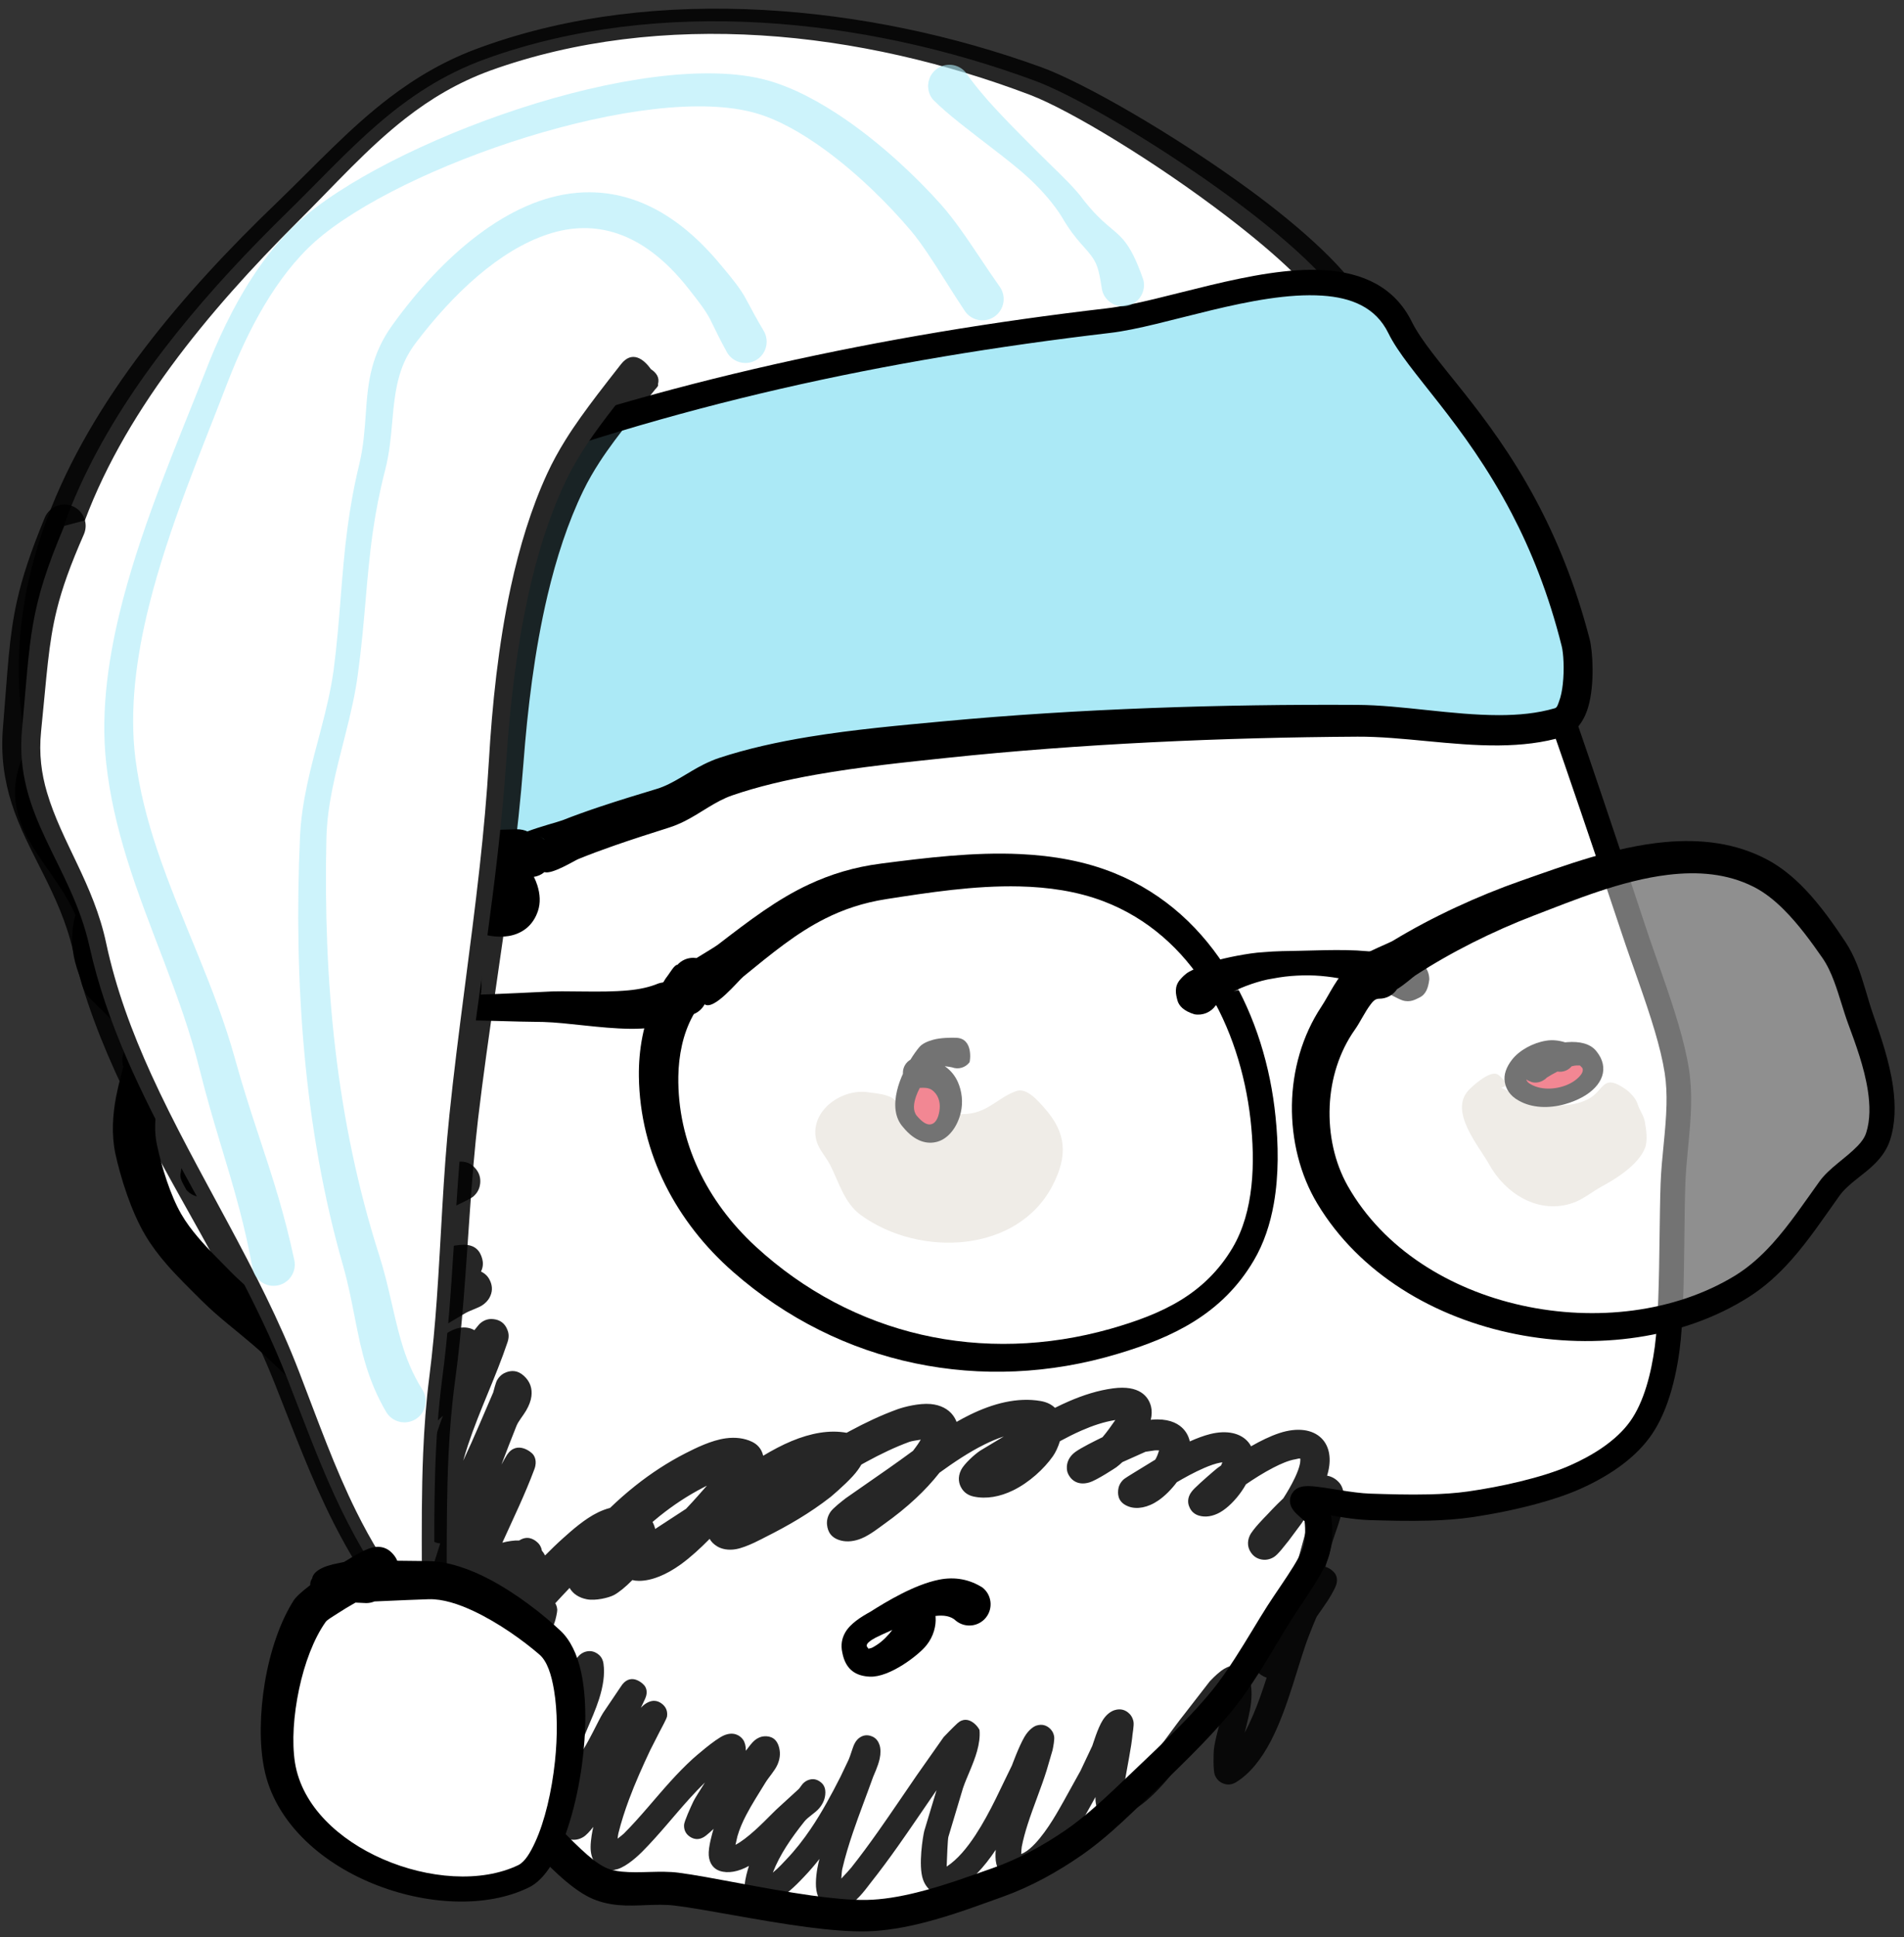 <?xml version="1.0" encoding="UTF-8" standalone="no"?><!DOCTYPE svg PUBLIC "-//W3C//DTD SVG 1.1//EN" "http://www.w3.org/Graphics/SVG/1.1/DTD/svg11.dtd"><svg width="100%" height="100%" viewBox="0 0 1306 1328" version="1.1" xmlns="http://www.w3.org/2000/svg" xmlns:xlink="http://www.w3.org/1999/xlink" xml:space="preserve" xmlns:serif="http://www.serif.com/" style="fill-rule:evenodd;clip-rule:evenodd;stroke-linejoin:round;stroke-miterlimit:2;"><rect x="0" y="0" width="1306" height="1328" fill="#333333" stroke="none"/><g id="Cara"><path d="M93.378,787.827c3.034,14.154 9.436,36.064 18.587,51.717c9.15,15.654 23.237,29.036 36.315,42.205c13.334,13.427 29.717,24.927 43.688,38.356c14.9,14.324 32.826,30.715 45.715,47.586c12.6,16.493 24.556,34.123 31.618,53.64c7.086,19.579 7.121,42.58 10.894,63.834c3.917,22.062 6.944,46.558 12.605,68.54c5.558,21.582 11.481,49.156 21.362,63.352c8.331,11.97 26.363,12.928 37.92,21.824c15.862,12.209 38.611,42.057 57.25,51.43c16.319,8.206 36.459,2.556 54.585,4.806c30.852,3.83 93.817,18.924 130.525,18.171c30.843,-0.633 66.047,-14.342 89.724,-22.689c18.571,-6.548 36.132,-16.212 52.339,-27.397c16.645,-11.488 32.341,-26.974 47.532,-41.531c17.055,-16.342 39.237,-37.233 54.796,-56.523c14.789,-18.335 28.055,-42.716 38.558,-59.22c8.362,-13.137 20.066,-28.808 24.464,-39.8c3.246,-8.114 3.044,-19.819 1.922,-26.147c-0.853,-4.809 -13.45,-10.898 -8.654,-11.822c5.981,-1.154 29.611,4.483 44.543,4.901c18.853,0.529 45.943,1.535 68.574,-1.73c23.427,-3.381 52.516,-9.935 71.992,-18.554c17.006,-7.527 34.307,-18.424 44.864,-33.164c10.557,-14.74 15.905,-36.021 18.478,-55.279c3.737,-27.974 2.842,-80.909 3.944,-112.568c0.898,-25.796 6.637,-51.883 2.669,-77.387c-4.54,-29.176 -19.233,-65.338 -29.907,-97.671c-15.939,-48.282 -50.215,-149.987 -65.727,-192.02c-7.628,-20.67 -11.783,-44.578 -27.343,-60.177c-21.416,-21.47 -70.925,-51.176 -101.153,-68.64c-25.395,-14.672 -52.304,-27.146 -80.218,-36.146c-32.151,-10.367 -75.572,-21.823 -112.69,-26.053c-36.438,-4.152 -73.489,-2.566 -110.019,0.674c-43.349,3.846 -101.363,8.778 -150.073,22.399c-49.561,13.859 -104.73,37.251 -147.295,60.755c-39.288,21.695 -80.911,56.365 -108.096,80.27c-20.966,18.437 -42.46,44.671 -55.011,63.16c-9.718,14.316 -14.203,31.582 -20.294,47.777c-6.213,16.519 -13.563,33.639 -16.982,51.335c-4.344,22.479 -4.089,55.978 -9.08,83.54c-5.27,29.097 -18.718,70.331 -22.538,91.039c-2.008,10.886 -2.703,22.383 -0.383,33.207Z" style="fill:#fff;"/><path d="M912.977,1038.92c5.332,0.891 11.239,1.895 16.729,2.496c3.436,0.376 6.73,0.641 9.706,0.718c11.744,0.305 26.645,0.782 41.708,0.326c9.651,-0.292 19.366,-0.966 28.396,-2.288c14.005,-2.051 29.984,-5.214 44.824,-9.256c10.79,-2.94 20.985,-6.348 29.445,-10.113c10.74,-4.78 21.579,-10.844 30.967,-18.258c6.686,-5.281 12.644,-11.243 17.384,-17.89c4.778,-6.701 8.612,-14.605 11.631,-23.087c4.112,-11.553 6.73,-24.19 8.309,-36.098c1.241,-9.342 1.986,-21.399 2.45,-34.534c0.937,-26.518 0.748,-57.531 1.473,-78.875c0.614,-18.05 3.588,-36.245 3.969,-54.281c0.174,-8.272 -0.178,-16.513 -1.458,-24.696c-1.501,-9.69 -4.072,-20.126 -7.25,-30.935c-6.53,-22.203 -15.654,-46.042 -22.921,-68.102c-9.177,-27.94 -24.477,-73.741 -38.703,-115.563c-10.408,-30.595 -20.237,-59.067 -26.756,-76.869c-4.55,-12.43 -7.88,-26.006 -13.105,-38.302c-3.985,-9.375 -9.047,-18.03 -16.157,-25.195c-9.345,-9.417 -23.849,-20.406 -39.874,-31.286c-21.345,-14.493 -45.41,-28.855 -62.997,-39.078c-12.935,-7.534 -26.261,-14.503 -39.907,-20.756c-13.705,-6.279 -27.737,-11.828 -42.028,-16.493c-16.622,-5.425 -36.223,-11.146 -56.433,-16.037c-19.497,-4.718 -39.56,-8.654 -58.087,-10.832c-18.658,-2.194 -37.479,-2.916 -56.316,-2.696c-18.625,0.217 -37.265,1.361 -55.775,2.929c-26.748,2.258 -59.033,4.914 -91.325,9.727c-20.75,3.093 -41.497,7.084 -60.825,12.4c-24.91,6.852 -51.215,16.069 -76.694,26.484c-26.124,10.677 -51.373,22.624 -73.34,34.616c-15.517,8.47 -31.398,18.894 -46.662,29.909c-24.234,17.489 -46.897,36.481 -63.97,51.348c-10.449,9.099 -21.034,20.039 -30.675,31.078c-10.529,12.057 -19.916,24.239 -26.768,34.227c-4.435,6.467 -7.939,13.466 -10.973,20.72c-4.057,9.7 -7.225,19.885 -10.964,29.682c-3.842,10.068 -8.093,20.357 -11.654,30.862c-2.514,7.418 -4.68,14.943 -6.191,22.566c-1.071,5.403 -1.898,11.403 -2.598,17.794c-2.218,20.27 -3.019,44.812 -6.939,65.824c-1.024,5.485 -2.361,11.419 -3.866,17.565c-6.469,26.422 -15.969,56.554 -19.158,73.337c-1.172,6.169 -1.948,12.515 -2.138,18.854c-0.202,6.745 0.293,13.481 1.657,20.022c1.728,7.864 4.437,17.979 8.04,28.214c3.408,9.68 7.603,19.455 12.459,27.665c4.167,7.047 9.201,13.697 14.729,20.059c7.509,8.642 15.923,16.771 23.985,24.808c2.921,2.911 5.972,5.742 9.113,8.516c11.36,10.034 23.946,19.327 35.011,29.856c8.868,8.439 18.821,17.601 28.126,27.169c5.916,6.083 11.574,12.323 16.46,18.651c6.052,7.839 11.965,15.939 17.208,24.413c5.037,8.141 9.473,16.617 12.756,25.547c1.951,5.307 3.305,10.905 4.36,16.655c2.691,14.675 3.588,30.24 6.277,44.957c2.814,15.452 5.2,32.097 8.352,48.238c1.406,7.203 2.96,14.308 4.761,21.176c3.851,14.68 7.906,32.063 13.165,46.338c2.999,8.14 6.418,15.35 10.28,20.845c3.689,5.251 8.576,9.135 14.215,12.178c8.324,4.49 18.853,6.43 26.385,12.174c10.685,8.149 24.523,24.439 38.097,36.797c7.266,6.615 14.514,12.192 21.227,15.53c6.308,3.137 13.035,4.732 20.026,5.376c12.468,1.151 25.891,-1.16 38.37,0.333c21.384,2.557 58.225,10.463 91.022,14.757c15.113,1.979 29.404,3.2 41.121,2.907c12.654,-0.308 25.996,-2.64 39.05,-5.96c19.9,-5.063 39.122,-12.393 53.913,-17.67c9.76,-3.482 19.255,-7.774 28.433,-12.684c9.066,-4.852 17.827,-10.297 26.231,-16.144c7.049,-4.904 13.939,-10.487 20.688,-16.423c9.557,-8.407 18.841,-17.52 27.942,-26.306c10.299,-9.938 22.455,-21.542 33.911,-33.448c7.752,-8.056 15.189,-16.249 21.543,-24.177c5.883,-7.339 11.539,-15.599 16.877,-23.971c8.228,-12.905 15.699,-26.067 22.133,-36.244c5.553,-8.782 12.578,-18.693 17.962,-27.6c3.017,-4.99 5.542,-9.706 7.173,-13.82c1.865,-4.701 2.866,-10.365 3.17,-15.868c0.309,-5.571 -0.062,-10.951 -0.712,-14.808Zm-18.119,3.96c0.354,2.683 0.498,6.17 0.278,9.765c-0.213,3.469 -0.752,7.06 -1.946,10.018c-1.326,3.285 -3.421,7.024 -5.861,11.004c-5.376,8.774 -12.388,18.526 -17.93,27.175c-6.484,10.12 -14.02,23.212 -22.311,36.044c-5.005,7.746 -10.29,15.397 -15.796,22.18c-6.053,7.46 -13.137,15.159 -20.516,22.729c-11.356,11.649 -23.414,22.981 -33.622,32.694c-8.944,8.506 -18.062,17.338 -27.448,25.47c-6.201,5.373 -12.519,10.434 -18.986,14.862c-7.793,5.335 -15.91,10.304 -24.307,14.717c-8.304,4.364 -16.887,8.175 -25.707,11.248c-14.313,4.986 -32.905,11.963 -52.149,16.704c-11.49,2.831 -23.217,4.859 -34.336,5.045c-10.765,0.172 -23.877,-1.127 -37.743,-3.068c-32.857,-4.601 -69.738,-12.852 -91.163,-15.609c-12.654,-1.628 -26.299,0.537 -38.946,-0.744c-4.124,-0.418 -8.12,-1.275 -11.828,-3.16c-5.051,-2.568 -10.37,-6.994 -15.817,-12.043c-13.994,-12.97 -28.33,-29.922 -39.36,-38.49c-8.431,-6.55 -20.049,-9.315 -29.385,-14.46c-2.277,-1.255 -4.378,-2.693 -5.856,-4.837c-3.685,-5.346 -6.572,-12.931 -9.209,-21.261c-3.906,-12.339 -7.033,-26.244 -10.069,-38.259c-2.15,-8.504 -3.881,-17.397 -5.432,-26.37c-2.408,-13.931 -4.374,-28.051 -6.665,-41.297c-2.542,-14.755 -3.284,-30.341 -5.829,-45.053c-1.254,-7.249 -2.934,-14.299 -5.321,-21.002c-3.042,-8.541 -6.943,-16.756 -11.404,-24.696c-6.409,-11.409 -14.012,-22.233 -21.868,-32.625c-5.416,-7.163 -11.68,-14.252 -18.256,-21.152c-9.455,-9.921 -19.571,-19.441 -28.59,-28.199c-11.198,-10.874 -23.94,-20.528 -35.444,-30.899c-2.692,-2.426 -5.307,-4.897 -7.808,-7.441c-7.512,-7.641 -15.379,-15.348 -22.366,-23.554c-4.33,-5.086 -8.303,-10.371 -11.549,-15.989c-3.89,-6.732 -7.163,-14.764 -9.861,-22.683c-3.076,-9.029 -5.367,-17.945 -6.815,-24.873c-0.948,-4.305 -1.288,-8.749 -1.204,-13.2c0.092,-4.817 0.65,-9.642 1.49,-14.337c2.949,-16.48 12.001,-46.092 18.063,-72.051c1.563,-6.693 2.94,-13.154 3.988,-19.124c0.994,-5.661 1.784,-11.557 2.435,-17.558c2.513,-23.193 2.836,-48.062 6.189,-65.905c1.221,-6.49 3.022,-12.897 5.097,-19.221c3.353,-10.216 7.391,-20.225 11.021,-30.021c3.55,-9.578 6.518,-19.535 10.378,-29.022c2.292,-5.631 4.893,-11.096 8.274,-16.13c6.288,-9.361 14.928,-20.779 24.622,-32.099c8.78,-10.254 18.414,-20.441 27.957,-28.915c16.464,-14.62 38.317,-33.314 61.721,-50.551c14.334,-10.558 29.243,-20.579 43.84,-28.732c21.144,-11.81 45.461,-23.616 70.646,-34.177c24.536,-10.289 49.888,-19.408 73.909,-26.234c18.455,-5.245 38.285,-9.213 58.119,-12.341c31.769,-5.01 63.55,-7.881 89.877,-10.329c17.995,-1.669 36.118,-2.94 54.235,-3.288c17.957,-0.346 35.907,0.209 53.711,2.173c17.786,1.962 37.054,5.617 55.788,10.009c19.718,4.622 38.847,10.058 55.074,15.226c13.628,4.34 27.015,9.526 40.096,15.408c13.128,5.902 25.951,12.499 38.404,19.637c17.333,9.953 41.056,23.932 62.103,38.061c14.972,10.05 28.586,20.132 37.331,28.853c5.522,5.507 9.345,12.252 12.461,19.479c5.171,11.99 8.454,25.254 12.965,37.379c6.574,17.678 16.524,45.944 27,76.341c14.373,41.7 29.747,87.397 38.994,115.266c7.239,21.885 16.335,45.527 22.842,67.554c2.968,10.047 5.393,19.744 6.8,28.752c1.115,7.204 1.389,14.457 1.224,21.736c-0.408,17.965 -3.41,36.083 -4.051,54.06c-0.76,21.337 -0.62,52.34 -1.6,78.848c-0.462,12.506 -1.169,23.987 -2.365,32.881c-1.207,8.979 -3.034,18.424 -5.787,27.366c-2.724,8.852 -6.342,17.211 -11.228,24.006c-4.797,6.667 -11.171,12.414 -18.236,17.372c-7.247,5.086 -15.232,9.327 -23.14,12.807c-9.564,4.209 -21.549,7.868 -33.975,10.891c-12.076,2.938 -24.568,5.26 -35.741,6.848c-8.381,1.192 -17.397,1.764 -26.351,1.997c-14.698,0.384 -29.235,-0.152 -40.693,-0.497c-12.259,-0.378 -30.428,-4.355 -39.656,-5.051c-2.951,-0.223 -5.312,-0.113 -6.884,0.185c-4.116,0.781 -6.022,2.98 -7.091,4.7c-1.317,2.118 -1.816,4.53 -1.231,7.267c0.363,1.692 1.759,4.504 4.697,7.158l5.103,4.632Z"/><path d="M89.786,715.235c-5.791,4.336 -7.587,12.416 -3.916,18.867c2.429,3.334 4.91,6.321 9.011,6.916c1.415,0.205 2.942,0.754 4.672,0.445c1.442,-0.258 5.361,-0.155 8.796,-3.673c1.064,-1.09 4.341,-5.012 4.341,-5.012c0,-0 -0.628,0.385 -0.802,0.541c-0,-0 11.559,-10.471 11.559,-10.471c5.284,-3.647 12.145,-8.43 19.709,-11.243c6.234,-2.318 12.754,-3.846 18.302,-1.684c7.55,3.632 13.778,8.515 18.675,14.557c5.091,6.28 8.378,13.825 11.371,21.739c1.478,4.191 3.542,13.257 5.526,19.168c1.229,3.663 3.021,6.287 4.183,7.961c3.979,5.736 9.708,5.565 13.469,5.579c4.246,0.016 9.003,-2.56 12.927,-10.338c2.628,-7.228 -0.823,-15.195 -7.736,-18.285c-2.711,-4.925 -5.614,-11.024 -7.473,-14.046c-5.3,-9.085 -11.37,-17.17 -18.519,-24.236c-7.237,-7.152 -15.317,-13.466 -25.435,-17.681c-7.368,-3.719 -16.139,-3.882 -25.127,-2.615c-11.471,1.617 -23.216,6.278 -31.726,10.177l-15.759,8.998c-0.962,0.54 -6.773,2.495 -6.048,4.336Zm112.323,39.793c-0.831,0.886 -1.545,2.026 -1.911,3.591c0.478,-1.313 1.125,-2.516 1.911,-3.591Zm20.577,-0.02l0.025,0.037c0.092,0.135 0.358,0.261 0.358,0.261l-0.383,-0.298Zm-114.01,-38.605c0.98,0.941 1.839,2.037 2.544,3.276c-0.583,-1.361 -1.495,-2.389 -2.544,-3.276Zm-7.358,-3.823c1.469,0.284 2.892,0.793 4.212,1.512c-1.099,-0.758 -2.503,-1.288 -4.212,-1.512Z"/><path d="M153.292,804.8c1.193,-1.788 1.986,-3.426 3.332,-4.394c0.569,-0.409 0.824,-1.223 1.495,-1.268c1.617,-0.108 3.39,0.574 5.59,1.741c1.587,1.231 2.485,3.146 3.35,5.036c0.062,0.137 0.116,0.275 0.16,0.416c-0.219,0.205 -0.43,0.419 -0.636,0.641c-0.121,0.232 -0.302,0.481 -0.18,0.55c0.407,0.227 0.746,0.188 1.029,0.015c0.084,1.271 -0.247,2.596 -0.31,3.893c0.063,-0.791 0.003,-1.86 -0.741,-2.294c-0.79,-0.46 -1.606,0.798 -1.944,1.148c-0.662,0.687 -0.802,1.375 -1.04,1.67c-0.828,1.023 -0.609,2.138 -0.928,2.75c-0.852,1.637 -0.089,3.153 -0.293,4.278c-0.177,0.982 0.459,1.769 0.465,2.607c0.022,3.027 2.65,4.461 3.913,6.527c1.65,2.7 5.089,2.596 8.603,3.866c1.255,0.455 2.664,-0.379 4.44,-0.319c1.182,0.039 2.381,-1.232 4.564,-1.941c0.434,-0.141 1.277,-1.341 3.826,-2.936c0.877,-0.948 1.604,-1.981 2.181,-3.072c2.26,-2.019 2.689,-11.367 0.696,-16.067c-1.801,-4.712 -3.847,-9.231 -7.452,-12.934c-3.378,-3.471 -6.82,-6.847 -11.15,-8.621c-7.154,-4.667 -12.924,-5.115 -18.313,-4.71c-5.316,0.399 -10.209,2.947 -16.901,7.011c-0.913,0.512 -2.488,1.092 -4.087,1.911c-1.915,0.981 -3.204,2.568 -4.698,3.776c-2.24,1.811 -2.596,4.5 -3.693,6.616c-0.488,0.942 -0.242,1.995 -0.543,2.978c-1.234,4.03 1.421,7.462 3.853,12.148c5.353,6.011 14.578,6.546 20.59,1.193c3.587,-3.194 5.224,-7.768 4.822,-12.215Zm-2.761,-7.299c-0.188,-0.414 -0.448,-0.791 -0.868,-1.075c0.31,0.347 0.599,0.706 0.868,1.075Z"/><g id="Ojos-Ojerosos" serif:id="Ojos Ojerosos"><path d="M616.392,760.311c-0,-10.039 -13.85,-10.425 -20.971,-11.49c-17.303,-2.586 -38.295,11.473 -36.013,30.156c0.991,8.118 6.579,12.984 10.024,19.695c6.069,11.826 9.639,26.11 21.203,34.462c40.133,28.986 107.174,26.125 131.294,-20.308c10.937,-21.055 9.263,-36.453 -5.47,-53.128c-4.11,-4.651 -12.132,-14.288 -19.378,-11.694c-13.256,4.746 -20.137,15.797 -36.697,15.797c-10.151,-0 -21.819,1.561 -31.685,-0.205c-1.283,-0.23 -8.663,-1.158 -8.663,-2.671" style="fill:#71582c;fill-opacity:0.21;"/><path d="M1029.68,745.803c-1.902,-1.131 8.392,4.126 11.455,5.159c8.763,2.955 17.692,6.915 27.251,6.915c7.09,-0 14.397,-0.978 20.82,-4.274c10.951,-5.621 9.768,-16.979 23.478,-8.427c2.117,1.321 3.855,2.487 5.588,4.274c2.416,2.491 4.123,4.606 5.172,7.925c1.269,4.014 3.98,7.246 4.75,11.443c0.963,5.256 2.143,13.199 0.138,18.236c-4.567,11.473 -19.41,20.813 -29.761,26.413c-6.677,3.612 -12.673,8.856 -19.987,11.317c-23.543,7.924 -46.113,-6.609 -57.15,-26.537c-6.96,-12.568 -27.694,-36.178 -14.113,-50.806c2.764,-2.978 14.495,-13.614 19.701,-10.942c3.972,2.039 5.544,7.883 10.341,6.037" style="fill:#71582c;fill-opacity:0.21;"/><path d="M656.691,721.993c0.173,-0.231 -15.759,-2.269 -19.833,2.015c-8.276,8.703 -23.221,32.278 -12.735,44.818c25.677,30.706 44.972,-33.356 5.615,-33.356" style="fill:#e7253b;"/><path d="M624.492,726.474c-3.092,1.805 -5.171,5.159 -5.171,8.996c0,0.222 0.007,0.442 0.024,0.661c-1.723,3.797 -3.176,7.792 -4.09,11.741c-2.164,9.342 -1.658,18.36 4.187,24.868c8.432,10.333 16.87,11.808 23.419,10.009c7.821,-2.149 13.965,-10.351 16.213,-20.247c1.536,-6.763 0.818,-14.096 -1.973,-20.516c-1.874,-4.312 -4.834,-8.113 -9.063,-11.028c1.877,0.181 3.655,0.518 4.969,0.777c4.233,1.605 9.186,0.298 12.029,-3.507c0.325,-0.52 2.843,-16.406 -9.209,-16.756c-3.636,-0.105 -10.482,-0.094 -15.702,1.331c-4.2,1.146 -7.697,2.804 -9.624,5.159c-1.824,2.187 -3.932,5.117 -6.009,8.512Zm6.427,19.328c-1.015,1.888 -1.896,3.838 -2.566,5.806c-1.631,4.792 -2.384,9.659 0.45,13.304c4.019,4.69 7.338,6.751 10.311,5.726c3.499,-1.206 4.97,-5.907 5.431,-10.514c0.486,-4.854 -1.179,-10.14 -5.538,-13.008c-2.025,-1.332 -4.745,-1.525 -8.088,-1.314Z"/><path d="M1070.02,724.355c-15.378,-6.562 -42.289,13.288 -24.708,24.256c20.148,12.568 58.572,-6.862 44.182,-22.913c-8.858,-9.88 -37.139,5.883 -36.32,6.067" style="fill:#e7253b;"/><path d="M1073.57,714.601c-4.12,-1.308 -8.554,-1.872 -13.078,-1.132c-9.086,1.487 -18.416,6.577 -23.482,13.164c-3.771,4.903 -5.75,10.198 -4.833,15.22c0.815,4.47 3.223,9.219 9.469,12.637c9.142,5.3 21.019,5.464 31.628,2.529c4.465,-1.235 8.688,-2.952 12.374,-5.006c13.497,-7.524 18.712,-19.807 9.391,-31.286c-4.137,-5.309 -11.616,-6.902 -19.988,-6.266c-0.491,0.037 -0.985,0.084 -1.481,0.14Zm-26.626,25.486c-0.008,0.075 0.003,0.153 0.034,0.236c0.314,0.827 0.937,1.657 2.003,2.409c7.127,4.72 17.401,4.4 25.456,1.201c4.413,-1.753 8.091,-4.492 10.212,-7.499c0.751,-1.065 1.095,-2.22 1.018,-3.354c-0.062,-0.904 -0.866,-1.565 -1.717,-2.411c-0.445,-0.434 -1.161,-0.139 -1.83,-0.195c-1.28,-0.105 -2.648,0.197 -4.078,0.526c-2.358,2.849 -6.098,4.252 -9.768,3.623c-2.839,1.42 -5.351,2.942 -7.148,4.073c-0.732,0.46 -1.342,1.411 -1.676,1.378c-2.358,1.781 -5.454,2.552 -8.56,1.854c-1.569,-0.504 -2.881,-1.119 -3.946,-1.841Z"/></g><path d="M641.662,1107.85c5.517,-0.665 10.612,-0.073 14.135,3.374c6.289,5.024 15.473,3.998 20.497,-2.29c5.024,-6.289 3.998,-15.473 -2.291,-20.497c-8.747,-5.603 -18.861,-7.686 -29.977,-5.447c-16.929,3.411 -36.007,15.017 -47.175,22.057c-5.799,3.203 -13.657,7.959 -17.173,14.272c-2.161,3.879 -3.071,8.287 -1.942,13.495c2.364,12.747 10.308,16.24 18.869,16.644c13.616,0.643 33.668,-14.86 38.908,-21.553c4.914,-6.093 6.64,-13.476 6.243,-19.126c-0.022,-0.312 -0.052,-0.622 -0.094,-0.929Zm-29.611,9.593c-2.559,1.13 -4.912,2.206 -6.987,3.128c-2.744,1.363 -6.461,2.848 -9.112,5.22c-0.854,0.764 -1.698,1.626 -1.368,2.875c0.258,0.847 1.285,1.446 1.443,1.935c0.025,-0.084 0.041,-0.164 0.036,-0.221c-0.031,-0.383 0.731,-0.274 1.132,-0.396c1.338,-0.407 2.613,-1.263 3.969,-2.113c4.368,-2.734 8.377,-7.046 10.887,-10.428Zm6.455,2.97c0.158,0.081 0.335,0.142 0.533,0.18l-0.533,-0.18Z"/><path d="M303.328,489.643c7.208,5.16 12.548,20.654 16.13,28.175c10.919,22.926 19.081,46.825 26.755,71.036c2.995,9.449 14.571,21.688 11.189,32.101c-3.914,12.053 -18.956,10.593 -28.075,6.489c-0.796,-0.358 -11.935,-6.048 -12.333,-4.952c-4.033,11.089 2.464,33.081 2.464,45.085c-0,6.184 2.24,14.252 -3.984,17.755c-33.822,19.037 -76.397,-3.327 -112.701,1.877c-12.752,1.829 -26.386,0.312 -38.895,2.565c-28.228,5.082 -56.733,28.184 -82.343,2.388c-4.617,-4.652 -10.261,-9.173 -14.422,-14.17c-2.922,-3.51 -3.39,-8.644 -4.934,-12.809c-14.297,-38.568 12.634,-57.241 22.578,-91.185c3.858,-13.171 1.522,-34.771 12.333,-44.568c2.279,-2.066 -8.069,-10.075 -9.106,-11.442c-5.45,-7.175 -6.977,-16.102 -5.504,-25.101c2.86,-17.477 10.068,-19.503 22.39,-28.685c3.135,-2.336 8.316,-10.355 11.952,-11.442c15.539,-4.645 37.549,-0.093 52.748,3.245c26.148,5.743 52.785,9.734 79.497,9.734c15.251,0 34.471,-0.317 48.764,6.143c5.976,2.702 18.386,11.398 7.017,14.176"/><path d="M85.128,528.988c-1.769,2.972 -3.124,6.292 -4.126,9.865c-2.937,10.483 -2.542,23.484 -5.094,32.553c-7.049,24.861 -22.845,41.868 -25.842,63.917c-1.324,9.74 -0.518,20.385 4.159,32.809c1.117,2.992 1.717,6.464 2.987,9.522c0.867,2.085 1.969,4.029 3.405,5.747l14.927,14.709c12.33,12.491 25.268,15.503 38.509,14.342c16.736,-1.467 34.145,-10.981 51.39,-13.989c2.255,-0.389 4.552,-0.631 6.873,-0.796c10.468,-0.747 21.386,-0.022 31.752,-1.429c24.879,-3.288 52.572,6.724 78.416,6.917c13.295,0.099 26.122,-2.172 38.115,-8.718c4.418,-2.411 6.946,-5.895 8.433,-9.891c1.853,-4.977 1.056,-11.542 1.127,-16.969c0.113,-7.326 -2.054,-18.335 -2.913,-28.408c7.416,2.84 16.822,4.035 24.514,1.914c7.734,-2.132 14.048,-7.242 17.176,-16.383c1.948,-5.693 1.542,-11.748 -0.4,-17.884c-2.397,-7.569 -8.314,-15.352 -10.245,-21.79c-4.427,-14.861 -9.051,-29.598 -14.339,-44.1c-3.587,-9.839 -7.498,-19.555 -11.852,-29.129c-2.462,-5.414 -5.79,-14.612 -9.945,-21.812c1.605,-3.151 2.159,-6.479 1.614,-9.969c-0.481,-3.081 -1.789,-6.604 -4.513,-9.86c-3.702,-4.423 -10.86,-9.14 -15.594,-11.174c-7.03,-3.02 -14.96,-4.847 -23.181,-5.746c-10.653,-1.166 -21.777,-0.931 -31.414,-0.762c-12.818,0.217 -25.629,-0.502 -38.389,-1.934c-12.928,-1.451 -25.795,-3.585 -38.555,-6.161c-9.599,-1.944 -21.753,-4.282 -33.47,-4.788c-8.914,-0.385 -17.593,0.236 -25,2.57c-2.078,0.656 -4.537,1.961 -6.898,4.099c-2.94,2.663 -6.132,7.566 -8.348,9.269c-8.866,6.813 -15.204,10.574 -19.608,17.287c-2.902,4.425 -5.2,10.012 -6.457,18.412c-0.864,5.73 -0.798,11.424 0.371,16.82c1.242,5.731 3.615,11.157 7.353,15.953c0.404,0.518 2.892,2.921 5.062,4.987Zm204.805,-45.107c-3.992,-1.611 -8.404,-2.633 -12.948,-3.298c-9.436,-1.38 -19.343,-1.429 -27.918,-1.579c-13.928,-0.236 -27.815,-1.479 -41.62,-3.504c-13.578,-1.993 -27.07,-4.696 -40.431,-7.869c-8.504,-2.014 -19.262,-4.546 -29.698,-5.323c-5.7,-0.425 -11.291,-0.414 -16.189,0.757c-1.533,1.68 -7.492,8.145 -9.796,9.81c-5.755,4.158 -10.375,6.499 -13.79,10.049c-2.434,2.531 -3.903,5.879 -4.925,11.622c-0.567,3.212 -0.678,6.417 -0.096,9.469c0.517,2.711 1.506,5.313 3.154,7.634c0.886,0.81 4.549,4.185 6.494,6.356c2.218,2.477 3.771,5.002 4.377,6.865c1.641,5.046 0.252,8.991 -2.91,11.784c-3.039,2.686 -4.28,6.891 -5.239,11.353c-2.085,9.699 -2.378,20.647 -4.793,28.583c-6.288,20.756 -18.887,35.738 -24.525,53.113c-3.059,9.426 -3.637,19.678 1.053,32.532l3.476,10.348l13.918,13.63c8.032,8.045 16.395,10.049 24.964,9.227c16.28,-1.563 33.067,-11.244 49.823,-14.356c2.822,-0.529 5.697,-0.883 8.606,-1.134c10.069,-0.869 20.597,-0.265 30.559,-1.769c25.54,-3.948 54.303,5.414 80.913,4.972c9.358,-0.155 18.409,-1.726 26.787,-6.279c-0.103,-1.705 -0.388,-6.704 -0.422,-9.297c-0.123,-7.954 -3.288,-20.324 -4.116,-30.888c-0.543,-6.926 -0.042,-13.251 1.634,-18.094c0.961,-2.779 5.622,-9.602 15.123,-7.057c3.463,0.928 11.96,4.996 12.696,5.314c2.35,1.014 5.306,1.708 8.156,1.735c1.434,0.013 3.14,0.182 3.619,-1.377c0.485,-1.576 -0.769,-3.06 -1.54,-4.724c-3.217,-6.942 -8.221,-13.901 -10.194,-19.803c-3.983,-11.847 -8.089,-23.608 -12.589,-35.211c-4.423,-11.407 -9.252,-22.637 -14.73,-33.633c-1.835,-3.684 -4.136,-9.326 -6.882,-14.672c-1.577,-3.071 -3.025,-6.239 -5.096,-7.667c-5.675,-4.064 -7.563,-11.46 -4.905,-17.619Zm11.045,-11.879l0.408,-0.111c-0.142,0.032 -0.278,0.069 -0.408,0.111Z"/><path d="M210.46,789.694c-0.53,1.371 -0.948,2.712 -1.145,3.888c-1.13,6.718 1.365,11.793 4.872,14.937c2.198,1.97 4.86,3.516 7.893,4.596c-2.49,2.499 -5.601,5.821 -7.942,8.967c-3.475,4.672 -5.317,9.477 -5.596,12.807c-0.554,6.616 1.983,11.682 7.58,15.019c3.948,2.354 8.648,3.784 13.852,4.327c-2.616,3.003 -4.981,5.838 -7.051,8.409c-0.897,1.115 -5.996,6.779 -9.816,12.854c-3.074,4.889 -5.234,10.109 -5.739,14.376c-0.925,7.827 1.789,14.12 8.678,18.147c4.306,2.517 9.124,4.108 14.288,4.866l-0.119,0.276c-1.443,3.742 -1.304,7.023 -0.587,9.559c1.055,3.725 3.312,6.824 7.423,8.771c0.845,0.4 1.725,0.751 2.639,1.049c-3.258,4.863 -6.654,10.837 -7.303,15.337c-1.091,7.565 1.587,13.418 7.998,16.959c4.556,2.516 9.651,3.736 15.061,3.807c-0.995,2.808 -1.436,5.398 -1.4,7.222c0.133,6.616 3.622,10.436 8.526,12.183c8.256,2.941 19.318,0.11 30.143,-7.919c3.709,-2.752 7.478,-6.079 11.127,-9.616c-1.591,4.258 -3.111,8.544 -4.528,12.878c-3.496,10.689 -6.389,21.652 -8.207,33.143c-0.415,2.624 -3.132,18.142 -2.129,26.677c1.081,9.205 6.628,13.781 11.677,14.742c0.435,0.083 0.868,0.147 1.298,0.191l-3.674,11.6c-1.12,3.499 -4.194,10.441 -4.441,13.81c-0.275,3.737 0.883,6.54 2.269,8.427c0.593,0.808 1.276,1.595 2.074,2.291c-0.413,0.563 -0.81,1.128 -1.193,1.692c-7.51,11.07 -9.443,22.424 -5.843,31.117c1.635,3.949 4.615,7.148 9.05,8.824c0.561,3.185 1.662,5.756 3.03,7.531c1.296,1.682 2.75,2.92 4.339,3.74c-0.976,4.644 -1.677,9.94 -0.985,13.736c0.99,5.43 3.928,9.158 8.126,11.037c5.214,2.335 10.641,2.571 16.031,1.031c-0.936,4.279 -1.778,9.51 -1.685,14.017c0.117,5.713 1.828,10.517 4.546,13.518c8.391,9.261 19.474,8.928 30.931,1.643c6.154,-3.914 12.494,-10.142 18.089,-16.466c-2.794,7.039 -5.18,13.842 -6.127,19.99c-0.371,2.412 -1.595,15.655 0.303,20.073c1.945,4.527 5.37,6.435 9.066,6.706l0.624,0.032c-1.706,3.873 -3.799,9.04 -4.402,12.957c-0.682,4.428 0.241,8.076 1.839,10.466c2.252,3.372 5.062,4.766 7.846,5.222c2.529,0.415 5.357,0.013 8.227,-1.679c2.135,-1.259 4.605,-4.01 6.979,-7.037l-0.049,0.194c-0.563,2.29 -1.78,8.569 -1.823,13.516c-0.036,4.244 1,7.809 2.354,9.836c3.994,5.976 9.704,7.342 16.092,5.445c6.682,-1.983 14.737,-9.731 16.841,-11.842c11.559,-11.6 21.647,-24.466 32.603,-36.581c3.395,-3.755 6.876,-7.435 10.525,-10.969c-3.563,5.755 -6.861,10.748 -7.881,12.894c-1.885,3.963 -6.344,13.757 -6.443,16.221c-0.173,4.263 1.988,6.633 3.85,7.921c1.699,1.176 5.91,3.573 11.316,-0.756c1.749,-1.4 3.439,-2.894 5.077,-4.465l-0.153,0.511c-0.545,1.932 -3.59,12.019 -3.141,17.679c0.461,5.803 3.596,9.251 7.437,10.561c5.713,1.95 12.845,0.648 20.123,-3.377c-0.889,2.764 -2.754,9.091 -2.851,13.12c-0.128,5.362 2.47,8.789 5.015,10.287c4.876,2.868 10.87,2.678 16.943,-0.316c7.78,-3.836 16.025,-12.855 18.773,-15.727c3.712,-3.879 7.195,-7.938 10.478,-12.147l-0.744,3.077c-0.781,3.343 -2.393,12.211 -1.338,18.463c1.015,6.013 4.275,10.163 8.89,11.79c4.72,1.663 9.723,0.782 14.417,-2.199c6.002,-3.811 11.59,-11.847 13.832,-14.67c6.577,-8.283 12.848,-16.807 18.965,-25.447c8.93,-12.611 17.531,-25.468 26.301,-38.159l-8.422,27.97c-0.855,3.41 -4.266,23.626 -0.828,33.324c1.432,4.041 3.852,6.88 6.793,8.499c3.591,1.976 8.618,2.726 15.267,-0.955c10.619,-5.879 19.869,-16.067 27.803,-27.97c-0.271,3.093 -0.304,6.704 0.387,9.586c1.211,5.053 4.243,8.525 8.481,9.965c8.432,2.866 17.36,0.084 25.54,-6.693c12.313,-10.201 23.241,-29.989 27.584,-37.531l6.403,-11.489c-0.034,1.049 -0.013,1.998 0.065,2.824c0.936,9.953 7.123,12.647 13.246,11.357c8.36,-1.76 16.917,-7.167 24.991,-14.667c14.583,-13.546 27.958,-34.085 36.918,-45.009l12.451,-15.985c-1.995,10.708 -5.903,22.243 -6.514,29.645c-0.084,1.02 -0.641,13.488 0.803,16.915c1.485,3.522 4.036,5.139 6.309,5.846c2.336,0.727 5.074,0.787 8.082,-1.045c9.631,-5.863 17.564,-16.038 23.997,-28.406c12.034,-23.132 19.021,-54.264 26.168,-72.367c2.197,-5.558 3.438,-8.78 4.737,-11.669c0.2,-0.444 0.401,-0.88 0.61,-1.316c2.328,-3.334 4.734,-6.626 6.96,-10.026c2.067,-3.158 3.987,-6.404 5.608,-9.824c2.344,-4.946 0.672,-8.032 0.36,-8.721c-0.538,-1.19 -3.372,-4.423 -7.069,-5.385c1.744,-5.903 3.385,-11.813 4.969,-17.692c0.704,-2.612 6.347,-16.907 7.587,-25.83c0.904,-6.5 -0.768,-11.466 -2.869,-13.94c-2.307,-2.717 -5.193,-4.437 -8.533,-5.038c0.135,-0.435 0.263,-0.869 0.383,-1.3c2.77,-9.957 1.325,-18.705 -4.08,-24.191c-6.306,-6.399 -16.903,-7.637 -28.949,-3.715c-6.308,2.054 -13.14,5.442 -19.5,9.074c-0.496,-0.963 -1.084,-1.854 -1.749,-2.668c-5.273,-6.459 -14.892,-8.577 -26.312,-5.72c-4.459,1.115 -9.276,2.952 -13.968,5.049c-0.816,-3.732 -2.648,-6.977 -5.397,-9.511c-3.795,-3.497 -10.154,-6.261 -20.38,-5.423l-0.964,0.152c0.756,-3.392 0.793,-6.514 0.157,-9.095c-1.736,-7.05 -8.085,-14.873 -25.97,-12.511c-10.392,1.372 -20.555,4.633 -30.423,8.908c-3.203,1.388 -6.374,2.884 -9.51,4.454c-2.326,-2.269 -5.538,-3.94 -9.909,-4.685c-15.831,-2.701 -32.494,1.633 -48.532,9.499c-3.041,1.491 -6.061,3.11 -9.049,4.823c-0.598,-1.564 -1.411,-3.054 -2.442,-4.452c-3.214,-4.36 -8.596,-7.185 -15.324,-7.785c-7.924,-0.706 -18.264,1.961 -22.698,3.56c-11.195,4.037 -22.113,9.226 -32.807,14.983l-2.154,1.172c-11.711,-2.176 -24.673,0.243 -37.72,5.674c-6.518,2.713 -13.084,6.201 -19.501,10.058c-1.101,-4.874 -4.112,-7.855 -7.602,-9.543c-5.312,-2.568 -11.508,-3.279 -18.003,-2.412c-9.929,1.326 -20.842,6.764 -27.589,10.207c-12.293,6.272 -23.722,13.771 -34.407,22.242c-6.05,4.797 -11.858,9.91 -17.445,15.291c-2.824,0.72 -5.661,1.791 -8.461,3.162c-8.988,4.401 -17.732,12.194 -23.649,17.491c-4.284,3.835 -8.416,7.829 -12.455,11.918c-0.625,-1.207 -1.363,-2.314 -2.206,-3.319c-0.487,-3.18 -2.315,-5.152 -3.87,-6.341c-1.715,-1.312 -5.992,-4.261 -11.628,-0.61c-3.653,-0.136 -7.792,0.529 -11.611,1.525c7.548,-16.672 15.556,-33.103 22.002,-50.429c2.192,-5.893 -0.326,-9.185 -0.699,-9.801c-1.067,-1.761 -11.249,-10.156 -18.051,-0.07c-0.701,1.039 -2.401,4.114 -3.842,6.714c3.343,-8.86 6.772,-17.685 10.286,-26.473c1.306,-3.266 4.55,-6.972 6.622,-10.522c1.984,-3.399 3.255,-6.774 3.625,-9.776c0.654,-5.288 -0.778,-10.036 -5.163,-14.034c-4.384,-3.997 -8.559,-3.683 -11.903,-2.514c-2.251,0.788 -4.708,2.403 -6.49,5.515c-0.927,1.62 -2.409,7.459 -2.623,8.317l-9.507,22.093c-3.583,8.333 -7.258,16.595 -11.103,24.773c1.02,-3.664 2.137,-7.281 3.326,-10.865c7.922,-23.86 18.98,-46.265 27.1,-70.445c1.466,-4.365 0.38,-7.103 -0.045,-8.247c-1.796,-4.84 -5.262,-7.004 -9.605,-7.507c-1.758,-0.204 -5.331,-0.327 -9.049,2.805c-0.729,0.615 -2.492,2.837 -4.061,4.77l-0.424,-0.244c-2.901,-1.559 -7.298,-2.384 -12.387,-0.678c-4.908,1.646 -12.075,6.815 -13.236,7.624c-7.294,5.085 -14.201,10.715 -20.499,16.943l-0.967,0.98c-3.761,2.111 -7.704,4.065 -11.641,5.551c-1.613,0.609 -3.215,1.199 -4.778,1.65c1.582,-2.042 2.937,-3.565 3.294,-3.988c5.346,-6.33 11.306,-11.919 17.653,-17.04c10.594,-5.976 20.237,-12.774 25.159,-15.586l11.8,-6.973c2.515,-1.478 8.511,-3.498 10.988,-5.029c2.771,-1.712 4.374,-3.719 5.219,-5.178c2.379,-4.104 2.278,-8.026 0.722,-11.606c-0.85,-1.956 -2.432,-4.777 -6.352,-6.609c1.814,-3.778 1.324,-6.83 0.827,-8.743c-1.327,-5.102 -4.609,-9.629 -12.454,-9.629c-7.887,0.02 -16.799,2.736 -25.755,7.317c-10.997,5.626 -22.278,14.077 -31.561,21.42c-3.976,1.472 -8.047,2.762 -12.077,3.707c-3.912,0.918 -7.777,1.638 -11.343,1.593c2.538,-3.54 5.427,-7.549 5.91,-8.142c8.511,-10.465 22.481,-25.835 37.821,-38.086c5.375,-2.412 9.999,-4.617 13.296,-6.05l20.534,-9.732c2.318,-1.131 8.037,-3.881 9.233,-4.869c3.86,-3.188 4.699,-6.803 4.96,-8.895c0.499,-3.998 -0.547,-7.523 -3.182,-10.56c-1.205,-1.389 -4.297,-5.184 -11.556,-4.7c-14.009,0.932 -29.857,8.708 -44.746,19.886l-1.178,0.896c-5.456,2.413 -11.556,4.91 -17.666,6.845c5.965,-5.19 12.292,-10.333 18.858,-15.134c8.561,-6.259 17.53,-11.933 26.629,-16.292c0.685,-0.328 1.087,-0.564 1.272,-0.672c10.352,-6.073 6.397,-15.947 5.884,-17.231c-1.257,-3.15 -4.411,-9.04 -13.411,-8.76c-0.351,0.011 -2.167,-0.014 -4.826,1.019c-0.831,0.323 -3.73,1.564 -4.89,2.096l-12.387,5.644c-3.841,1.667 -11.238,5.331 -19.218,8.271c0.698,-0.804 1.414,-1.598 2.143,-2.378c1.448,-1.553 2.919,-3.084 4.407,-4.463l1.198,-0.708c2.438,-1.437 8.537,-4.862 10.071,-5.974c3.423,-2.484 4.617,-5.165 5.053,-6.178c1.834,-4.262 1.341,-7.883 0.273,-10.712c-1.09,-2.889 -2.975,-5.506 -6.205,-7.352c0.39,-0.338 0.765,-0.689 1.112,-1.062c0.884,-0.946 1.685,-1.96 2.382,-3.062c5.851,-9.247 0.985,-15.411 -1.147,-17.854c-2.407,-2.757 -6.575,-5.956 -13.43,-4.882c-1.061,0.166 -2.646,0.532 -4.491,1.384c-1.653,0.763 -4.858,2.805 -6.346,3.652l-11.796,7.707c-4.653,3.508 -22.472,17.039 -28.918,27.992c-4.695,7.979 -4.939,15.658 -2.139,21.65c1.849,3.957 5.007,7.226 9.407,8.996Zm554.579,183.827c-7.93,1.248 -15.664,3.895 -23.206,7.2c-5.026,2.203 -9.965,4.698 -14.813,7.32c-1.248,4.055 -3.035,7.795 -4.827,10.341c-5.946,8.445 -16.131,17.949 -27.366,23.409c-8.83,4.291 -18.274,6.095 -27.064,4.172c-4.19,-0.917 -6.546,-3.134 -8.011,-5.37c-2.071,-3.161 -3.088,-7.647 -0.523,-12.838c2.004,-4.057 9.181,-10.645 13.143,-13.243l16.151,-9.703c-4.461,1.417 -8.917,3.328 -13.327,5.514c-10.755,5.332 -21.19,12.388 -30.762,19.305c-4.897,6.242 -10.371,12.099 -16.22,17.567c-6.825,6.38 -14.152,12.235 -21.639,17.563c-3.456,2.46 -9.731,7.517 -15.695,9.963c-4.827,1.98 -9.629,2.504 -13.802,1.495c-7.305,-1.766 -9.308,-6.486 -9.779,-10.772c-0.265,-2.413 0.086,-5.575 2.273,-8.833c1.87,-2.787 7.855,-7.366 10.713,-9.584l29.425,-20.493c5.035,-3.467 10.599,-7.578 16.559,-11.893c0.646,-0.836 1.278,-1.683 1.897,-2.539c0.881,-1.218 2.203,-3.036 3.411,-5.116c-3.028,0.441 -6.47,1.015 -7.8,1.502c-10.084,3.692 -19.9,8.449 -29.523,13.689c-1.151,0.627 -2.298,1.26 -3.443,1.902c-1.318,2.375 -3.335,5.173 -5.883,7.957c-6.059,6.62 -15.083,14.136 -15.369,14.359c-6.987,5.451 -14.272,10.384 -21.795,14.936c-7.388,4.47 -15.002,8.577 -22.781,12.458c-1.525,0.761 -12.614,6.915 -20.066,8.254c-5.365,0.965 -9.886,-0.031 -12.954,-1.875c-2.541,-1.528 -4.175,-3.304 -5.194,-5.168c-6.241,6.335 -13.039,12.611 -19.819,17.502c-9.855,7.109 -19.95,11.31 -28.763,11.289c-1.691,-0.005 -3.159,-0.208 -4.436,-0.554c-4.626,4.744 -9.36,8.535 -12.566,10.253c-3.44,1.843 -12.623,4.131 -18.781,2.905c-5.388,-1.073 -9.382,-3.752 -11.707,-7.751l-0.015,0.014c-3.308,3.451 -6.564,6.955 -9.804,10.473c0.695,1.154 1.221,2.618 1.358,4.477c0.095,1.293 -1.096,6.677 -1.851,8.783c-1.081,3.015 -2.16,5.511 -3.425,7.992c-1.16,2.274 -2.484,4.535 -4.15,7.199c-2.781,4.446 -7.932,13.284 -14.315,21.935c-2.963,7.64 -5.484,15.276 -7.609,22.383c-0.86,2.877 -2.1,13.901 -2.357,16.249c1.062,0.462 2.319,-0.308 3.632,-0.958c3.683,-1.822 7.453,-5.03 11.095,-8.622c9.674,-9.54 18.166,-21.905 20.894,-25.472l9.075,-12.425c0.898,-1.176 2.437,-3.982 3.411,-5.082c1.595,-1.803 3.294,-2.66 4.48,-3.066c3.21,-1.101 6.013,-0.549 8.427,1.021c1.547,1.007 3.802,2.844 4.398,7.007c1.062,7.411 -0.304,15.749 -3.071,24.402c-4.473,13.99 -12.932,29.045 -15.513,41.617c0.498,-0.665 0.99,-1.353 1.478,-2.058c7.299,-10.561 13.254,-24.517 16.832,-30.195l9.166,-13.568c1.004,-1.387 3.267,-4.96 3.982,-5.87c6.59,-8.39 14.887,-0.284 15.713,1.386c0.277,0.558 2.175,3.465 0.017,8.278c-0.947,2.111 -1.933,4.204 -2.956,6.279c1.291,-1.379 2.579,-2.442 3.762,-3.148c5.54,-3.305 9.238,-0.755 10.802,0.481c1.922,1.52 3.969,4.128 3.399,8.479c-0.216,1.647 -3.815,8.014 -5.164,10.696l-6.349,12.445c-5.199,11.025 -10.316,22.406 -14.635,34.024c-2.827,7.603 -5.312,15.308 -7.242,23.079c-0.153,0.616 -0.347,2.032 -0.528,3.641c1.9,-1.465 3.719,-2.91 4.245,-3.436c11.381,-11.373 21.3,-24.011 32.089,-35.893c4.842,-5.332 9.851,-10.518 15.214,-15.399c0.897,-0.817 15.165,-13.451 21.481,-16.104c6.534,-2.743 10.994,0.077 13.02,2.962c1.189,1.692 1.957,4.334 1.917,7.622c2.11,-2.855 4.232,-5.614 5.91,-7.024c2.549,-2.141 5.093,-2.856 7.001,-2.921c3.885,-0.13 8.376,1.184 10.008,8.192c0.901,3.871 0.366,7.618 -1.223,11.244c-1.899,4.332 -5.923,8.484 -8.387,12.542c-4.369,7.193 -9.163,14.493 -13.127,22.125c-2.445,4.709 -4.57,9.544 -5.995,14.581c-0.169,0.597 -0.734,3.16 -1.289,5.731c2.07,-1.069 4.19,-2.497 6.311,-4.096c9.456,-7.128 18.688,-17.477 23.246,-21.518l13.797,-12.613c0.806,-0.78 2.082,-2.876 2.871,-3.699c1.256,-1.309 2.517,-1.995 3.381,-2.346c3.373,-1.368 6.147,-0.601 8.333,0.954c1.392,0.989 3.704,2.931 3.702,7.363c-0.002,4.188 -1.577,7.785 -4.276,10.959c-2.775,3.263 -7.535,5.771 -10.21,9.145c-4.38,5.525 -8.601,11.16 -12.36,17.073c-3.587,5.644 -6.754,11.541 -9.202,17.858c4.131,-3.343 7.697,-7.4 9.224,-8.992c6.212,-6.481 11.701,-13.529 16.706,-20.919c7.706,-11.381 14.27,-23.571 20.5,-35.821l5.587,-11.727c1.166,-2.522 2.734,-8.381 4.01,-10.892c0.988,-1.943 2.178,-3.183 3.064,-3.871c2.84,-2.204 5.71,-2.307 8.291,-1.429c1.702,0.579 4.468,1.898 5.848,6.227c0.783,2.455 0.846,5.849 0.037,9.483c-1.146,5.151 -4.053,11.173 -4.432,12.233c-4.502,12.599 -9.476,25.242 -13.829,38.044c-2.827,8.314 -5.388,16.696 -7.366,25.177c-0.25,1.07 -0.484,3.889 -0.66,6.568c2.607,-2.781 5.84,-6.278 6.817,-7.51c6.379,-8.044 12.459,-16.325 18.392,-24.715c9.013,-12.746 17.689,-25.744 26.545,-38.568c-0,0 18.435,-26.194 18.435,-26.194c0.257,-0.324 6.749,-7.03 9.456,-9.478c7.733,-6.993 15.06,3.47 15.174,4.791c0.38,4.411 -0.313,9.3 -1.709,14.311c-2.478,8.895 -7.309,18.321 -9.652,25.359l-10.037,33.489c-0.453,1.818 -0.942,14.307 -1.153,20.288c7.564,-4.978 14.022,-12.878 19.805,-21.689c10.298,-15.687 18.276,-34.343 24.965,-47.665c0.139,-0.277 4.68,-12.886 8.588,-19.564c2.714,-4.639 6.154,-7.126 8.247,-7.775c3.986,-1.236 6.772,-0.012 8.809,1.671c1.493,1.233 2.829,3.094 3.302,5.791c0.378,2.154 -0.596,6.934 -1.063,9.33l-4.04,13.79c-3.825,12.299 -9.062,24.676 -13.072,37.203c-1.625,5.075 -3.039,10.176 -4.034,15.309c-0.161,0.828 -0.291,3.109 -0.37,4.951c0.668,-0.22 1.335,-0.548 2.004,-0.914c2.587,-1.414 5.077,-3.628 7.485,-6.173c8.981,-9.493 16.413,-23.489 19.71,-29.251l11.475,-20.708l8.09,-17.117c0.437,-0.986 3.579,-11.99 7.244,-17.704c2.423,-3.777 5.473,-5.956 8.048,-6.742c4.162,-1.272 7.101,-0.065 9.266,1.649c1.655,1.31 3.107,3.304 3.678,6.198c0.53,2.683 -0.78,8.642 -0.958,11.719c-0.152,2.631 -3.356,20.386 -5.434,31.687c3.939,-2.852 7.805,-6.629 11.603,-10.71c11.813,-12.694 22.372,-28.844 29.834,-37.991c-0,0 17.244,-22.24 17.244,-22.24c0.203,-0.241 4.213,-4.528 7.818,-7.233c2.651,-1.99 5.358,-3.137 7.207,-3.445c5.073,-0.846 8.632,1.167 10.78,5.26c2.744,5.227 3.444,12.313 2.528,20.154c-0.767,6.569 -2.701,13.818 -4.374,20.413c2.102,-3.807 4.028,-7.924 5.846,-12.185c3.504,-8.208 6.523,-16.979 9.255,-25.54c-3.123,-1.023 -5.525,-3.136 -5.726,-3.442c-0.294,-0.451 -2.922,-4.175 -0.629,-9.504c0.847,-1.97 4.295,-8.794 5.908,-11.432l1.984,-2.942c3.074,-6.228 5.854,-12.62 8.408,-19.116c6.705,-17.055 11.842,-34.823 16.484,-52.292c0.375,-1.414 2.503,-8.87 4.338,-15.281l-0.179,0.144c-1.002,0.825 -1.998,1.688 -2.975,2.57c-1.595,2.463 -2.947,4.437 -3.81,5.694l-8.703,11.694c-2.583,3.076 -7.106,9.412 -10.252,11.288c-2.959,1.765 -5.844,2.074 -8.318,1.613c-2.913,-0.543 -5.905,-2.051 -8.02,-5.966c-1.269,-2.35 -2.097,-6.01 -0.113,-10.377c1.982,-4.364 10.889,-13.242 11.416,-13.798c1.524,-1.608 6.037,-6.545 11.576,-11.757c2.546,-3.952 5.629,-9.085 8.087,-14.349c1.532,-3.279 2.831,-6.599 3.435,-9.649c0.202,-1.02 0.206,-2.573 0.197,-3.192c-0.827,-0.415 -1.999,0.154 -3.26,0.353c-4.677,0.741 -10.035,3.068 -15.323,5.798c-6.885,3.553 -13.596,7.884 -18.728,11.388c-0.912,1.63 -1.92,3.245 -3.006,4.809c-4.277,6.163 -9.708,11.505 -14.646,14.337c-5.259,3.016 -10.405,3.574 -14.602,2.311c-3.107,-0.935 -5.078,-2.854 -6.279,-5.32c-0.862,-1.768 -2.123,-5.156 0.221,-9.491c0.351,-0.65 1.306,-2.079 2.984,-3.778c3.997,-4.05 14.978,-13.482 15.936,-14.143l2.282,-1.586l0.574,-1.262l0.395,-0.924c-0.466,0.031 -0.927,0.079 -1.327,0.152c-3.464,0.63 -7.294,2.019 -11.106,3.657c-7.047,3.026 -13.986,6.951 -18.842,9.786c-3.688,4.925 -8.11,9.367 -12.5,12.42c-7.341,5.107 -14.908,6.303 -20.389,4.315c-6.891,-2.498 -7.732,-7.345 -7.328,-11.36c0.196,-1.947 0.962,-4.515 3.309,-6.881c1.336,-1.348 5.046,-3.396 6.727,-4.526l15.04,-9.209l0.316,-0.18l0.295,-0.471c1.002,-1.681 1.868,-4.223 2.373,-5.881c-0.896,-0.069 -1.99,-0.109 -2.962,-0.026l-6.332,0.936l-15.889,7.101c-1.519,1.416 -2.946,2.62 -4.19,3.542c-0.186,0.138 -13.199,8.806 -18.48,10.377c-8.742,2.601 -13.352,-2.602 -14.866,-6.617c-0.899,-2.387 -1.667,-9.258 5.359,-14.344c3.91,-2.83 13.235,-7.472 18.547,-10.043c2.906,-3.374 6.332,-8.175 8.803,-11.78Zm-425.276,168.27l-0.796,0.602c-4.16,2.943 -8.038,3.652 -10.428,3.658l-0.14,-0.004c-0.472,2.076 -1.086,5.075 -1.564,7.47c0.681,-0.336 1.363,-0.767 2.054,-1.211c3.409,-2.196 6.685,-5.521 9.768,-9.172l1.106,-1.343Zm145.128,-123.282l-2.525,1.307c-10.686,5.519 -20.607,12.113 -29.881,19.54c-1.655,1.326 -3.29,2.678 -4.902,4.056c0.818,1.484 1.434,3.079 1.821,4.781l0.295,-0.178l20.877,-13.622c5.451,-5.721 10.375,-11.402 14.315,-15.884Z" style="fill-opacity:0.85;"/><g id="Lentes"><path d="M137.407,701.225c4.305,-3.102 14.705,-1.14 19.691,-1.14c14.029,-0 30.217,-0.411 44.185,-2.499c56.436,-8.436 113.865,-6.046 171.181,-7.269c23.925,-0.51 60.714,6.003 83.826,-2.272" style="fill:#fff;fill-opacity:0.45;"/><path d="M143.806,714.327c1.452,3.517 10.154,-0.57 13.292,-0.739c8.657,-0.441 18.069,-1.049 27.325,-2.09c6.37,-0.717 12.64,-1.562 18.532,-2.732c22.15,-4.126 44.451,-6.874 66.955,-8.195c13.595,-0.798 27.24,-1.206 40.897,-1.181c20.619,0.038 41.233,1.068 61.877,1.239c16.595,0.451 39.09,4.434 59.271,4.676c10.645,0.128 20.638,-0.975 29.251,-3.53c7.578,-2.713 11.527,-11.068 8.814,-18.646c-2.713,-7.577 -11.068,-11.527 -18.645,-8.814c-5.899,2.488 -12.92,3.955 -20.474,4.651c-19.83,1.829 -42.316,-0.104 -58.657,1.039c-22.827,1.112 -45.648,2.196 -68.462,2.528c-23.146,0.337 -46.22,0.189 -69.237,1.356c-11.669,0.591 -23.298,1.281 -34.933,2.517c-6.661,0.674 -13.807,0.875 -20.969,0.865c-7.372,-0.01 -14.71,-0.336 -21.545,-0.689c-4.485,-0.242 -12.665,-1.641 -18.542,-0.9c-3.847,0.486 -7.04,2.022 -9.674,3.711c-6.531,4.705 -8.012,13.826 -3.307,20.357c4.213,5.848 11.968,7.647 18.231,4.577Z"/><path d="M475.482,671.227c2.817,-0 -4.04,3.945 -5.809,6.137c-3.03,3.755 -5.1,8.654 -7.324,12.953c-7.536,14.572 -10.603,31.388 -10.603,47.722c0,48.485 22.341,92.439 58.825,125.208c69.83,62.72 163.403,82.584 253.5,56.35c36.702,-10.687 68.273,-25.432 88.62,-59.762c16.083,-27.136 16.891,-63.088 13.633,-93.391c-7.042,-65.482 -40.205,-132.427 -105.54,-158.157c-48.119,-18.95 -104.753,-11.143 -154.519,-4.091c-44.617,6.322 -71.359,27.686 -105.032,54.312c-4.857,3.84 -30.803,17.563 -30.803,23.174" style="fill:#fff;fill-opacity:0.45;"/><path d="M477.755,656.807c-0.711,-0.098 -1.468,-0.152 -2.273,-0.164c-4.282,0 -8.135,1.85 -10.804,4.794c-2.029,-0.092 -5.048,5.326 -6.247,6.856c-1.318,1.683 -2.542,3.493 -3.645,5.409c-1.874,3.257 -3.45,6.815 -5.078,10.077c-4.229,8.471 -7.232,17.543 -9.069,26.881c-1.776,9.024 -2.551,18.271 -2.421,27.379c0.367,26.39 6.737,51.466 18.143,74.313c11.107,22.247 26.877,42.43 46.433,59.554c36.772,32.262 79.576,53.27 124.899,62.726c44.961,9.381 92.408,7.489 138.875,-6.461c19.136,-5.694 36.89,-12.508 52.539,-22.309c16.082,-10.072 30,-23.251 40.879,-41.704c6.959,-11.763 11.279,-25.046 13.733,-38.858c3.533,-19.877 3.162,-40.876 1.191,-59.779c-3.427,-34.16 -13.801,-68.696 -31.659,-98.162c-18.177,-29.991 -44.15,-54.7 -78.676,-68.697c-20.363,-8.3 -42.229,-12.042 -64.531,-13.122c-32.058,-1.553 -65.035,2.554 -95.506,6.467c-18.964,2.423 -34.963,7.457 -49.659,14.302c-21.909,10.206 -40.788,24.689 -62.323,41.225c-2.206,1.691 -8.383,5.268 -14.801,9.273Zm-1.813,38.375l-0.951,1.673c-3.282,6.129 -5.649,12.736 -7.194,19.553c-1.61,7.107 -2.42,14.415 -2.523,21.631c-0.311,22.378 4.514,43.787 13.67,63.41c9.21,19.741 22.656,37.71 39.404,53.139c33.16,30.489 72.097,50.855 113.65,60.394c41.742,9.582 86.037,8.326 129.576,-3.96c17.608,-5.014 34.033,-10.918 48.456,-19.787c13.914,-8.556 25.928,-19.883 35.366,-35.723c7.443,-12.55 11.305,-27.159 12.951,-42.118c1.711,-15.545 1.008,-31.467 -0.61,-46.026c-3.611,-31.471 -13.451,-63.281 -30.391,-90.183c-16.458,-26.138 -39.703,-47.554 -70.353,-59.273c-18.304,-6.959 -37.868,-9.747 -57.746,-10.214c-30.727,-0.722 -62.184,4.179 -91.255,8.686c-16.044,2.498 -29.52,7.12 -41.834,13.28c-19.936,9.973 -36.829,24.008 -56.249,39.817c-3.687,3.007 -20.142,23.537 -26.6,19.04c-1.594,2.996 -4.203,5.37 -7.367,6.661Z"/><path d="M821.889,681.002c-4.581,-0.82 11.875,-9.321 13.632,-10.002c10.307,-3.99 21.588,-7.385 32.567,-8.862c20.999,-2.823 46.787,-2.685 67.671,0.914c7.195,1.239 12.974,2.093 19.692,4.77c1.69,0.674 10.353,4.957 10.353,3.631" style="fill:#fff;fill-opacity:0.45;"/><path d="M833.776,689.449c2.513,-1.479 5.628,-6.455 6.261,-6.785c4.65,-2.36 9.403,-4.726 14.424,-6.63c4.915,-1.863 9.888,-3.437 14.888,-4.518c5.123,-0.961 10.516,-1.93 16.118,-2.385c5.369,-0.435 10.895,-0.605 16.396,-0.337c11.189,0.544 22.152,2.747 32.011,5.202c3.347,0.939 6.309,1.777 9.255,2.762c2.51,0.839 4.82,2.008 7.411,3.383c1.597,0.863 8.5,4.682 11.33,5.634c5.414,1.822 9.34,-0.772 11.472,-1.746c4.855,-2.218 6.319,-6.863 7.046,-12.576c-0,-7.255 -5.31,-13.28 -12.252,-14.395c-0.844,-1.727 -6.786,-1.288 -7.774,-1.555c-3.406,-0.944 -6.495,-1.726 -9.659,-2.163c-4.218,-0.581 -8.313,-0.915 -13.058,-1.232c-8.979,-0.826 -18.651,-0.873 -28.554,-0.706c-5.613,0.095 -11.262,0.293 -16.857,0.409c-8.795,0.184 -17.411,0.21 -25.407,0.95c-6.024,0.327 -12.089,1.331 -18.185,2.458c-6.024,1.114 -11.902,2.536 -17.636,4.118c-1.405,0.371 -9.94,3.898 -15.155,6.751c-2.976,1.629 -4.824,3.787 -6.041,5.099c-4.759,5.129 -3.203,10.722 -2.199,14.584c0.969,3.732 4.301,7.361 11.708,9.586c5.733,1.027 11.288,-1.455 14.457,-5.908Zm117.458,-18.493c-0.031,0.153 -0.035,0.318 -0.013,0.497l0.013,-0.497Zm-122.688,-2.93c-1.072,-0.71 -2.384,-1.273 -4.088,-1.379c1.461,0.262 2.833,0.733 4.088,1.379Z"/><path d="M946.105,670.095c-16.029,-0 -21.013,17.357 -28.273,27.952c-23.959,34.967 -24.726,85.259 -3.786,121.109c53.321,91.289 194.659,116.365 280.757,62.721c25.996,-16.198 42.73,-42.884 60.09,-67.031c9.136,-12.709 28.392,-20.372 33.332,-35.683c8.016,-24.846 -3.537,-57.085 -11.868,-80.21c-5.592,-15.521 -9.054,-33.915 -18.435,-47.722c-12.952,-19.065 -29.36,-41.609 -50.244,-52.493c-49.859,-25.986 -112.362,-0.423 -160.07,17.045c-28.599,10.471 -58.791,24.892 -84.583,41.132c-2.981,1.876 -22.979,9.885 -22.979,12.5" style="fill:#fff;fill-opacity:0.45;"/><path d="M928.249,660.768c-0.897,0.576 -1.76,1.199 -2.597,1.862c-8.537,6.764 -13.56,18.855 -19.316,27.54c-13.082,19.738 -19.85,43.567 -20.177,67.512c-0.326,23.857 5.538,47.769 17.47,67.558c28.789,47.874 80.284,78.312 136.147,89.392c55.345,10.978 114.8,3.1 159.635,-25.36c11.06,-6.957 20.553,-15.671 29.126,-25.299c12.268,-13.777 22.635,-29.443 33.196,-44.21c6.112,-8.468 16.99,-14.487 24.651,-22.336c4.473,-4.584 8.033,-9.68 9.984,-15.636c3.689,-11.227 3.896,-23.816 2.134,-36.559c-2.403,-17.376 -8.525,-35.062 -13.552,-49.375c-3.849,-10.973 -6.676,-23.335 -11.171,-34.589c-2.183,-5.464 -4.754,-10.675 -7.912,-15.435c-7.91,-11.921 -17.132,-25.105 -27.835,-36.289c-7.721,-8.067 -16.245,-15.062 -25.542,-20.039c-21.846,-11.746 -46.033,-14.431 -70.59,-12.182c-34.217,3.135 -69.184,16.217 -98.66,26.529c-14.777,5.164 -29.962,11.36 -44.817,18.271c-14.924,6.944 -29.487,14.645 -42.937,22.819c-2.537,1.54 -16.84,7.202 -21.984,10.649c-2.378,1.594 -4.067,3.386 -5.253,5.177Zm30.023,17.361c-2.61,3.945 -7.087,6.549 -12.167,6.549c-2.827,-0.044 -4.442,1.892 -5.939,3.868c-4.142,5.471 -7.213,12.26 -10.837,17.378c-10.732,15.156 -16.463,33.73 -17.272,52.493c-0.825,19.145 3.269,38.499 12.405,54.655c24.502,43.207 69.978,71.004 119.43,81.904c50.36,11.101 104.895,4.826 146.303,-20.495c9.716,-5.996 18.052,-13.57 25.599,-21.932c11.951,-13.24 21.978,-28.394 32.258,-42.621c6.527,-9.114 17.974,-15.844 26.143,-24.322c2.59,-2.688 4.781,-5.588 5.887,-9.07c2.807,-8.864 2.651,-18.786 1.129,-28.794c-2.453,-16.132 -8.558,-32.455 -13.448,-45.693c-3.412,-9.238 -6.058,-19.511 -9.684,-29.202c-2.164,-5.783 -4.706,-11.337 -8.101,-16.219c-7.541,-10.843 -16.258,-22.874 -26.364,-32.977c-6.326,-6.325 -13.214,-11.859 -20.748,-15.68c-18.292,-9.236 -38.374,-10.65 -58.604,-8.238c-32.205,3.841 -64.756,17.447 -92.286,27.98c-13.831,5.297 -28.026,11.569 -41.875,18.536c-13.778,6.932 -27.184,14.585 -39.538,22.639c-1.391,0.908 -7.136,6.132 -12.291,9.241Z"/></g></g><g id="Gorro-dormir" serif:id="Gorro dormir"><path d="M39.005,534.365c-48.717,-152.147 53.312,-286.407 158.102,-388.943c43.172,-42.244 77.109,-83.785 136.184,-105.101c119.145,-42.99 260.137,-28.14 376.922,15.176c48.611,18.031 192.181,110.083 214.976,158.754c14.42,30.788 1.693,65.011 -43.38,73.092" style="fill:#fff;"/><path d="M52.894,529.918c-19.344,-57.945 -15.458,-113.429 2.558,-165.452c27.618,-79.747 87.621,-151.395 148.429,-212.12c25.638,-25.437 47.885,-50.656 74.402,-71.307c16.872,-13.139 35.497,-24.4 57.928,-32.625c58.535,-21.072 122.448,-28.1 186.027,-24.132c63.744,3.978 127.074,19.034 184.417,40.808c27.599,10.574 86.325,46.098 134.997,83.374c33.694,25.804 62.754,52.103 71.517,71.416c5.524,12.192 5.662,25.053 -0.936,35.152c-5.915,9.055 -17.052,15.318 -32.998,17.957c-7.922,1.42 -13.201,9.005 -11.781,16.928c1.421,7.922 9.006,13.201 16.928,11.781c25.5,-4.926 42.211,-16.965 51.335,-31.756c11.046,-17.911 11.66,-40.305 1.492,-61.321c-10.364,-21.451 -42.721,-51.211 -81.219,-79.327c-51.443,-37.569 -113.314,-73.018 -142.22,-83.389c-59.384,-21.506 -124.848,-35.545 -190.516,-39.086c-65.971,-3.557 -132.207,3.465 -192.883,25.409c-24.346,8.642 -44.602,20.615 -63.017,34.6c-27.325,20.754 -50.491,46.068 -77.022,71.67c-64.462,61.803 -127.662,135.387 -158.219,217.591c-21.197,57.026 -26.789,118.183 -6.997,182.723c2.455,7.666 10.671,11.896 18.336,9.442c7.666,-2.455 11.896,-10.671 9.442,-18.336Z" style="fill-opacity:0.85;"/><path d="M364.061,586.727c-5.582,-2.51 23.655,-9.664 26.989,-11.005c20.106,-8.083 42.976,-15.218 63.666,-21.617c14.603,-4.516 28.004,-16.574 43,-21.63c45.964,-15.5 102.356,-20.626 150.513,-25.425c92.134,-9.182 190.155,-12.908 282.903,-12.908c43.742,0 95.75,13.868 138.297,1.148c15.371,-4.596 14.131,-43.828 11.382,-54.644c-32.087,-126.219 -102.174,-179.008 -120.467,-216.161c-30.891,-62.741 -143.738,-11.254 -199.96,-4.68c-154.18,18.029 -301.87,49.531 -447.759,103.967c-72.959,27.223 -146.231,46.99 -206.59,98.66c-32.552,27.866 -57.762,57.816 -77.665,96.043c-21.124,40.572 14.433,64.656 31.641,98.275c5.488,10.721 36.72,80.556 43.494,76.994c39.642,-20.842 76.702,-46.15 117.631,-65.647c28.472,-13.563 57.674,-24.691 87.695,-33.769c10.159,-3.072 19.886,-6.478 30.353,-8.358c5.082,-0.912 20.353,-3.037 15.19,-3.037c-6.843,-0 -13.43,0.077 -20.249,0.769" style="fill:#abe9f6;"/><path d="M354.64,597.986c0.967,0.74 2.104,1.429 3.441,2.041c5.272,2.371 11.214,1.347 15.366,-2.138c5.041,1.774 20.798,-7.943 22.965,-8.831c7.826,-3.208 16.085,-6.273 24.469,-9.201c12.721,-4.442 25.719,-8.581 37.947,-12.454c3.698,-1.171 7.341,-2.706 10.938,-4.51c10.727,-5.378 20.974,-13.635 32.293,-17.537c17.848,-6.153 37.342,-10.684 57.298,-14.229c30.314,-5.386 61.67,-8.532 90.12,-11.555c45.842,-4.845 93.156,-8.342 140.555,-10.694c47.415,-2.353 94.91,-3.567 141.1,-3.842c30.357,-0.16 64.729,6.331 97.124,6.003c15.292,-0.155 30.168,-1.765 44.087,-6.001c7.906,-2.407 14.011,-9.846 17.083,-20.459c4.513,-15.592 3.081,-38.192 0.96,-46.367c-9.723,-37.595 -22.724,-68.791 -36.723,-95.072c-33.224,-62.373 -72.264,-96.357 -85.302,-122.602c-11.815,-23.827 -33.635,-33.71 -60.274,-35.334c-47.28,-2.883 -110.751,21.656 -148.691,26.158c-77.434,9.003 -153.216,21.501 -228.008,38.357c-74.828,16.864 -148.675,38.096 -222.07,65.189c-44.183,16.246 -88.451,29.821 -129.995,49.245c-28.256,13.21 -55.252,29.113 -80.179,50.23c-16.875,14.281 -31.841,29.126 -45.198,45.303c-13.408,16.239 -25.178,33.834 -35.596,53.572c-10.416,19.727 -9.571,36.319 -3.727,51.744c7.327,19.338 24.338,36.583 34.726,57.205c4.444,8.823 25.692,56.574 37.47,73.309c4.913,6.98 10.303,9.97 13.225,10.606c3.462,0.754 6.55,0.163 9.305,-1.263c28.003,-14.492 54.747,-31.192 82.44,-46.537c11.484,-6.364 23.137,-12.485 35.123,-18.1c13.942,-6.527 28.06,-12.455 42.362,-17.836c14.353,-5.4 28.896,-10.236 43.634,-14.577c6.011,-1.771 11.87,-3.663 17.824,-5.276c3.6,-0.974 7.239,-1.834 10.981,-2.479c2.878,-0.495 8.798,-1.362 12.927,-2.068Zm7.121,-27.975c8.104,-3.135 21.628,-6.718 23.927,-7.624c8.326,-3.282 17.105,-6.411 26.016,-9.388c13.044,-4.359 26.365,-8.408 38.899,-12.192c10.993,-3.319 21.197,-11.357 32.102,-16.755c3.498,-1.731 7.045,-3.265 10.667,-4.459c19.199,-6.33 40.127,-10.939 61.546,-14.452c30.99,-5.084 63.007,-7.908 92.063,-10.613c46.339,-4.339 94.147,-7.302 142.027,-9.106c47.772,-1.799 95.61,-2.451 142.124,-2.173c30.346,0.159 64.636,7.022 97.02,7.026c13.286,0.002 26.234,-1.173 38.362,-4.733c1.638,-0.481 2.072,-2.534 2.848,-4.565c1.329,-3.48 2.128,-7.646 2.603,-11.925c1.14,-10.286 0.452,-21.226 -0.729,-25.971c-8.99,-35.987 -21.14,-65.898 -34.319,-91.104c-32.825,-62.782 -71.705,-97.142 -84.589,-123.545c-8.719,-17.833 -25.468,-24.45 -45.346,-25.751c-46.284,-3.03 -108.445,21.286 -145.611,25.568c-76.806,9.032 -152.017,21.313 -226.143,38.344c-73.977,16.996 -146.857,38.723 -219.296,66.042c-43.484,16.463 -87.105,30.221 -127.945,49.812c-26.489,12.707 -51.79,27.904 -75.062,48.034c-15.71,13.603 -29.635,27.701 -42.019,43.049c-12.29,15.232 -23.04,31.709 -32.516,50.162c-6.493,12.65 -6.059,23.208 -2.214,32.993c7.3,18.577 24.214,34.834 34.497,54.607c4.14,7.96 23.019,49.429 34.726,67.126c24.82,-13.7 48.75,-28.927 73.476,-43.05c11.922,-6.81 24.027,-13.362 36.485,-19.396c14.49,-7.023 29.174,-13.416 44.054,-19.251c14.908,-5.847 30.018,-11.12 45.34,-15.874c5.86,-1.818 11.577,-3.739 17.373,-5.424c2.343,-3.397 6.105,-5.782 10.527,-6.23l21.72,-0.696c3.179,0.023 5.589,0.673 7.387,1.514Zm11.874,5.715c-0.94,-0.857 -2.113,-1.647 -3.594,-2.3c1.338,0.602 2.542,1.381 3.594,2.3Z"/><path d="M439.109,256.612c0.695,-1.046 -14.137,17.608 -18.123,22.765c-12.686,16.407 -24.396,32.358 -33.313,51.227c-26.632,56.356 -36.319,129.829 -40.47,191.623c-5.475,81.482 -20.092,162.098 -29.089,243.228c-6.609,59.597 -6.906,120.083 -14.759,179.484c-5.722,43.283 -5.489,86.201 -5.489,129.769c-0,13.909 -0.952,27.773 2.529,41.357c1.846,7.201 14.187,21.253 6.754,21.253c-9.822,-0 -28.766,-31.943 -33.73,-38.32c-37.842,-48.618 -54.456,-97.933 -76.73,-154.816c-39.639,-101.229 -111.791,-189.562 -135.249,-295.08c-12.644,-56.875 -51.819,-89.774 -46.333,-148.987c5.876,-63.431 4.479,-82.04 29.06,-139.625" style="fill:#fff;"/><path d="M290.362,1108.72c-4.569,-6.547 -8.387,-12.541 -10.244,-14.932c-14.618,-18.901 -25.973,-37.895 -35.672,-57.427c-14.95,-30.108 -26.014,-61.468 -39.156,-95.542c-27.212,-70.954 -70.331,-135.719 -101.602,-204.376c-13.2,-28.98 -24.211,-58.675 -30.871,-89.866c-8.603,-40.49 -30.513,-69.127 -40.604,-103.376c-3.742,-12.703 -5.616,-26.281 -4.024,-41.87c3.896,-37.986 4.884,-59.532 10.796,-83.432c3.653,-14.773 9.264,-30.44 18.594,-51.68c3.16,-7.403 -0.285,-15.978 -7.687,-19.138c-7.403,-3.16 -15.978,0.285 -19.138,7.687c-9.671,23.328 -15.334,40.533 -18.985,56.692c-5.675,25.117 -6.451,47.645 -9.745,87.447c-1.607,19.318 0.981,36.073 5.906,51.697c10.578,33.563 32.906,61.29 42.134,101.032c7.551,32.669 19.628,63.691 33.973,93.941c32.179,67.858 75.976,131.732 104.052,201.977c13.702,34.47 25.363,66.159 40.798,96.613c10.351,20.421 22.364,40.301 37.833,60.049c3.829,4.907 15.819,24.476 25.805,34.042c5.266,5.044 10.635,7.495 14.624,7.49c3.759,-0.004 6.138,-1.397 7.73,-2.941c2.4,-2.327 3.937,-6.095 2.497,-11.195c-1.291,-4.572 -7.533,-12.72 -8.787,-17.643c-1.248,-4.902 -1.838,-9.846 -2.117,-14.814c-0.456,-8.099 -0.095,-16.263 -0.082,-24.443c0.063,-26.023 0.019,-51.813 1.267,-77.584c0.823,-16.994 2.222,-33.977 4.545,-51.016c2.46,-17.994 4.218,-36.09 5.696,-54.231c3.404,-41.763 5.214,-83.77 10.075,-125.329c6.733,-56.716 16.191,-113.158 23.395,-169.837c3.115,-24.506 5.819,-49.052 7.689,-73.688c2.757,-36.25 7.464,-76.575 16.522,-114.928c5.992,-25.372 13.921,-49.857 24.477,-71.639c3.375,-6.964 7.177,-13.481 11.265,-19.774c6.393,-9.844 13.523,-19.116 20.975,-28.561c3.038,-3.851 12.364,-15.369 16.341,-20.202c0.254,-0.308 0.49,-0.612 0.706,-0.916c0.703,-0.692 1.345,-1.467 1.913,-2.321c0.168,-0.258 0.182,-0.768 0.055,-1.462c1.306,-4.326 -1.125,-7.708 -4.894,-10.175c-4.966,-7.036 -12.926,-12.906 -20.44,-3.396c-3.967,5.022 -13.272,16.985 -16.301,20.984c-7.795,10.289 -15.225,20.402 -21.877,31.097c-4.563,7.336 -8.781,14.93 -12.509,23.022c-10.907,23.679 -18.979,50.194 -24.922,77.637c-8.62,39.801 -12.832,81.537 -15.019,119.041c-1.42,24.27 -3.642,48.468 -6.311,72.629c-6.279,56.831 -14.921,113.447 -20.782,170.302c-4.386,41.841 -5.647,84.099 -8.631,126.123c-1.266,17.822 -2.859,35.6 -5.117,53.285c-2.25,17.564 -3.526,35.064 -4.26,52.568c-1.093,26.038 -0.97,52.086 -0.906,78.371c0.013,8.508 -0.312,17 0.188,25.422c0.17,2.871 0.434,5.733 0.832,8.586Z" style="fill-opacity:0.85;"/><path d="M258.803,1075.33c0.639,-2.313 -40.709,20.82 -46.376,29.218c-17.522,25.964 -26.246,74.803 -20.666,105.871c11.782,65.602 112.401,102.589 167.385,75.882c28.677,-13.929 46.693,-134.361 18.123,-160.122c-19.619,-17.69 -55.607,-42.883 -83.054,-42.883c-8.031,0 -74.513,1.148 -43,1.148" style="fill:#fff;"/><path d="M236.025,1070.82c-1.182,0.215 -2.341,0.466 -3.47,0.748c-12.239,2.198 -17.654,6.178 -18.406,10.415c-1.023,1.554 -1.506,3.145 -1.337,4.702c-5.449,4.162 -9.724,7.949 -11.338,10.473c-9.288,14.466 -16.29,35.057 -19.827,56.373c-3.454,20.815 -3.826,42.209 -0.472,58.79c7.034,35.785 37.54,63.842 74.347,78.923c36.126,14.801 77.877,17.184 107.32,2.669c5.359,-2.572 10.633,-7.837 15.322,-15.379c9.666,-15.548 17.388,-41.839 21.033,-68.787c3.066,-22.662 3.196,-45.73 -0.541,-63.22c-2.674,-12.515 -7.605,-22.347 -14.089,-28.441c-11.983,-11.296 -29.987,-25.382 -48.632,-35.253c-14.137,-7.483 -28.751,-12.296 -41.72,-12.604c-2.684,-0.067 -11.84,-0.165 -21.731,-0.238c-0.477,-1.223 -1.123,-2.325 -1.88,-3.317c-1.874,-2.454 -6.357,-7.806 -15.197,-5.738c-1.279,0.299 -4.214,1.264 -8.027,3.272c-3.024,1.592 -6.999,3.908 -11.355,6.612Zm7.81,27.866c-4.239,2.4 -8.539,4.978 -12.3,7.442c-3.727,2.441 -7.054,4.263 -8.156,5.813c-8.235,11.621 -14.516,28.519 -18.233,46.031c-3.772,17.772 -5.06,36.157 -2.799,50.547c4.828,29.67 30.182,52.919 60.237,66.022c30.988,13.51 67.224,16.419 92.865,4.151c4.487,-2.212 8.139,-8.163 11.665,-15.838c6.596,-14.353 11.364,-34.7 13.55,-55.343c1.809,-17.089 1.751,-34.398 -0.629,-48.711c-1.807,-10.871 -4.7,-19.879 -10.064,-24.526c-11.18,-9.64 -27.82,-21.612 -44.922,-29.684c-10.592,-4.999 -21.338,-8.45 -30.834,-8.225c-4.12,0.103 -23.744,0.901 -37.393,1.543c-1.726,0.722 -3.62,1.12 -5.607,1.12c-2.61,-0.069 -5.067,-0.183 -7.38,-0.342Z"/><path d="M523.967,227.056c-10.649,-18.021 -11.465,-21.76 -16.831,-29.389c-2.857,-4.063 -6.949,-9.223 -14.434,-18.045c-31.813,-37.559 -65.114,-50.227 -97.14,-47.422c-46.975,4.115 -92.385,43.378 -126.444,90.712c-6.988,9.666 -11.186,19.224 -13.801,28.861c-5.736,21.135 -3.158,42.596 -8.856,66.377c-3.681,15.159 -6.141,29.185 -7.97,42.699c-4.453,32.904 -4.981,62.714 -9.681,98.781c-3.7,26.702 -12.646,52.188 -18.22,78.661c-2.475,11.752 -4.327,23.687 -4.843,35.995c-2.182,49.039 -1.475,98.506 3.016,147.578c4.518,49.363 12.912,98.307 26.593,145.991c7.023,24.61 9.079,47.314 16.075,69.548c3.246,10.315 7.525,20.504 13.546,30.745c4.2,6.866 13.184,9.031 20.05,4.831c6.867,-4.2 9.031,-13.184 4.831,-20.05c-6.994,-10.998 -11.342,-22.045 -14.649,-33.346c-5.539,-18.924 -8.511,-38.437 -15.175,-59.209c-14.64,-45.822 -24.341,-93.004 -29.97,-140.74c-5.665,-48.032 -7.251,-96.578 -6.186,-144.744c0.279,-11.299 1.769,-22.283 3.901,-33.094c5.308,-26.912 14.21,-52.82 17.731,-79.924c4.971,-35.98 5.626,-65.758 10.422,-98.569c1.887,-12.908 4.456,-26.289 8.174,-40.742c6.096,-23.407 3.854,-44.703 9.969,-65.484c2.19,-7.444 5.633,-14.791 11.234,-22.177c25.579,-33.59 57.019,-63.241 90.519,-74.315c31.748,-10.495 64.879,-2.372 95.714,36.402c6.405,8.072 9.931,12.759 12.356,16.46c4.779,7.293 5.322,10.867 14.719,28.032c3.98,6.996 12.891,9.444 19.887,5.464c6.996,-3.98 9.444,-12.892 5.463,-19.887Z" style="fill:#aeebf9;fill-opacity:0.62;"/><path d="M685.863,196.743c-8.987,-12.638 -17.978,-26.895 -26.883,-39.305c-4.522,-6.302 -9.017,-12.161 -13.485,-17.174c-16.776,-18.829 -40.257,-40.958 -65.343,-58.257c-17.729,-12.225 -36.242,-22.079 -53.83,-26.947c-41.372,-11.487 -107.419,-1.18 -170.718,19.602c-61.872,20.313 -121.106,50.227 -151.336,77.871c-11.844,10.774 -22.253,23.772 -31.385,37.85c-13.286,20.481 -23.875,43.257 -32.132,64.692c-18.249,46.455 -41.92,100.986 -56.295,155.575c-10.035,38.114 -15.542,76.278 -11.659,112.002c2.454,22.944 7.677,44.742 14.245,66.018c14.924,48.347 37.205,93.833 49.746,143.956c9.297,37.314 19.023,64.4 27.421,96.361c3.289,12.517 6.344,25.802 9.106,40.805c1.569,7.894 9.252,13.029 17.147,11.46c7.894,-1.569 13.029,-9.252 11.46,-17.146c-3.348,-15.677 -6.966,-29.536 -10.78,-42.59c-9.24,-31.63 -19.618,-58.382 -29.861,-95.334c-13.884,-50.288 -37.488,-95.659 -53.654,-144.122c-6.625,-19.86 -11.961,-40.252 -14.719,-61.772c-4.221,-33.4 0.38,-69.257 9.312,-105.085c13.477,-54.066 36.66,-108.015 54.264,-154.029c6.645,-17.03 14.784,-34.981 24.755,-51.746c9.767,-16.419 21.292,-31.696 34.835,-43.788c29.232,-25.937 86.264,-53.494 145.638,-71.779c58.835,-18.119 119.999,-27.368 157.985,-15.917c15.116,4.569 30.847,13.634 45.921,24.59c22.884,16.632 44.103,37.781 59.217,55.66c3.755,4.446 7.492,9.641 11.264,15.205c8.554,12.617 17.142,27.081 25.771,39.929c4.577,6.621 13.668,8.28 20.289,3.704c6.621,-4.577 8.28,-13.668 3.704,-20.289Z" style="fill:#aeebf9;fill-opacity:0.62;"/><path d="M784.266,191.919c-4.921,-14.157 -8.915,-21.698 -13.424,-27.157c-6.651,-8.052 -14.111,-10.559 -27.298,-27.251c-5.806,-8.065 -14.623,-16.472 -24.109,-25.703c-5.858,-5.701 -11.877,-11.802 -17.986,-17.914c-5.962,-5.964 -11.815,-12.013 -17.393,-17.982c-8.63,-9.236 -16.135,-18.247 -21.658,-26.266c-5.155,-6.182 -14.358,-7.016 -20.54,-1.861c-6.182,5.154 -7.016,14.358 -1.861,20.539c10.182,10.242 25.082,21.307 40.348,33.11c8.826,6.824 17.819,13.71 25.657,20.975c9.318,8.637 16.853,17.704 21.945,25.664c10.508,18.273 17.61,21.721 22.803,30.672c2.446,4.217 3.647,9.996 5.208,20.197c1.938,7.812 9.853,12.581 17.665,10.643c7.812,-1.938 12.581,-9.854 10.643,-17.666Z" style="fill:#aeebf9;fill-opacity:0.62;"/></g></svg>